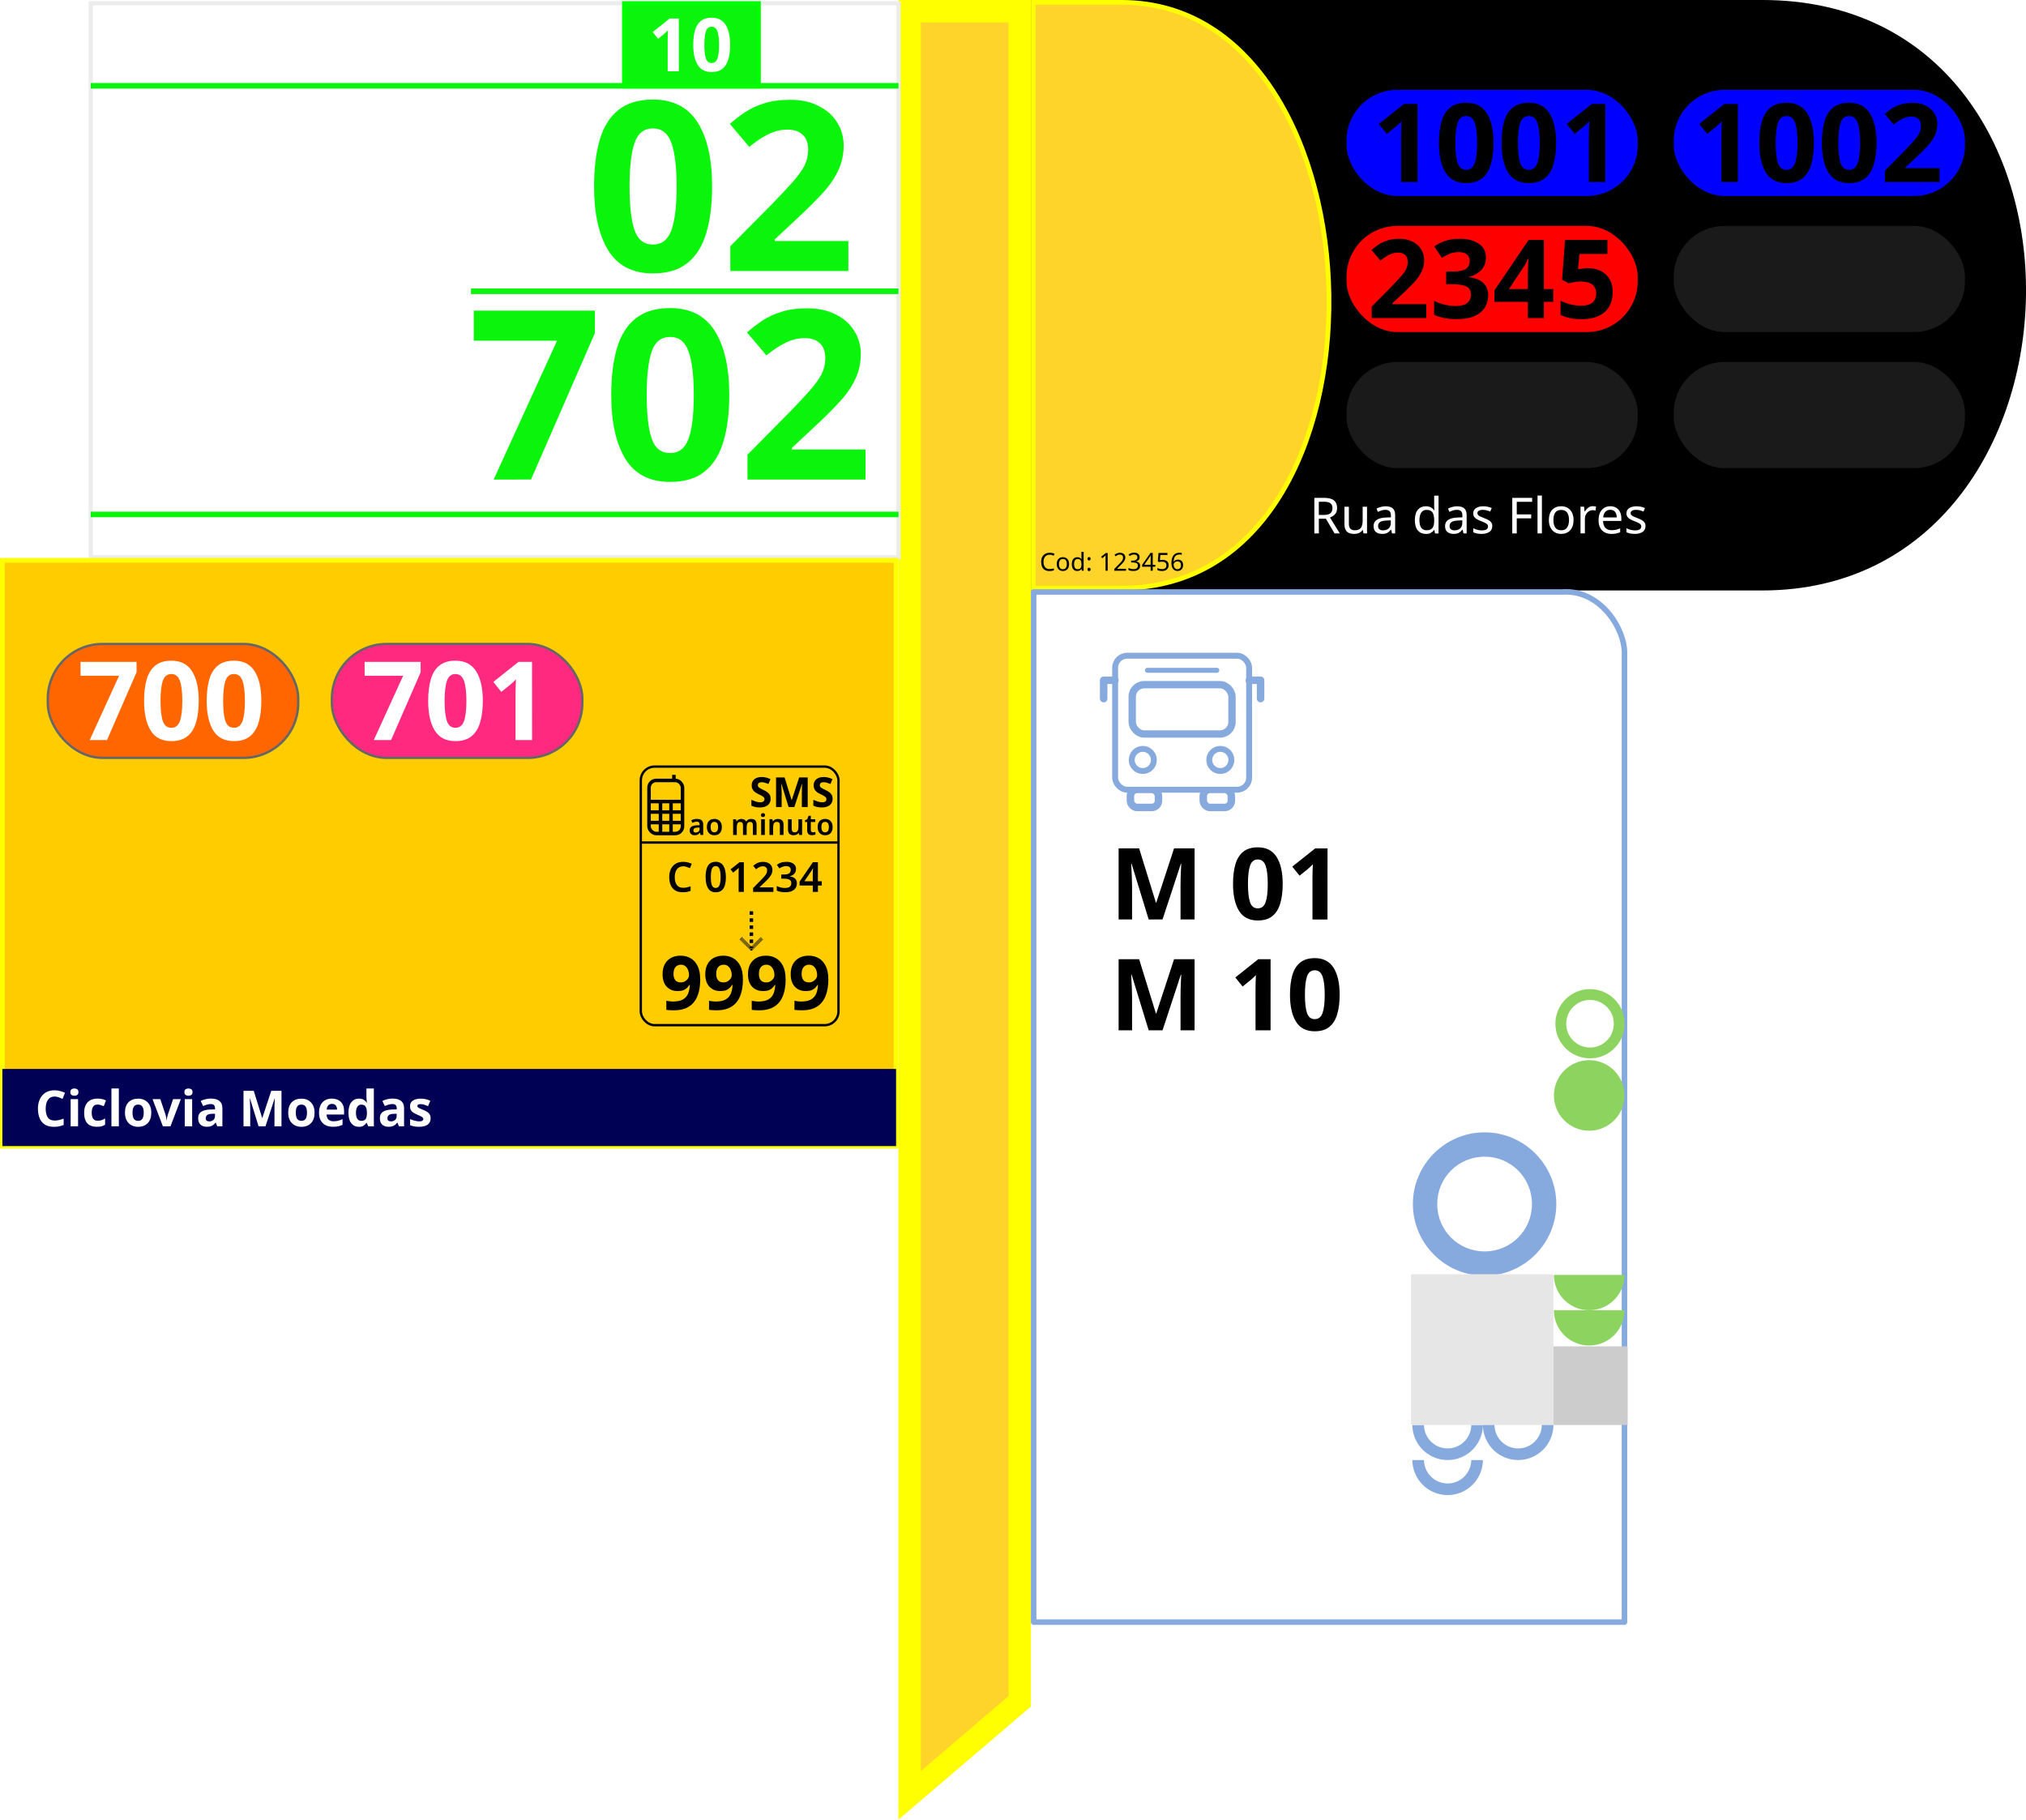 <?xml version="1.0" encoding="UTF-8" standalone="no"?>
<!-- Created with Inkscape (http://www.inkscape.org/) -->

<svg
   width="86.15mm"
   height="77.382mm"
   viewBox="0 0 86.15 77.382"
   version="1.1"
   id="svg336"
   xml:space="preserve"
   xmlns="http://www.w3.org/2000/svg"
   xmlns:svg="http://www.w3.org/2000/svg"><defs
     id="defs333"><marker
       style="overflow:visible"
       id="Arrow1"
       refX="0"
       refY="0"
       orient="auto-start-reverse"
       markerWidth="4.061"
       markerHeight="6.707"
       viewBox="0 0 4.061 6.707"
       preserveAspectRatio="xMidYMid"><path
         style="fill:none;stroke:context-stroke;stroke-width:1;stroke-linecap:butt"
         d="M 3,-3 0,0 3,3"
         id="path5057"
         transform="rotate(180,0.125,0)" /></marker></defs><g
     id="layer1"
     transform="translate(-237.297,-313.819)"><g
       id="g79160"
       transform="translate(0,171.697)"><path
         id="path79120"
         style="fill:#ffd42a;stroke:#ffff00;stroke-width:0.952;stroke-linecap:round;stroke-dasharray:none;paint-order:markers fill stroke"
         d="m 275.977,142.598 h 4.68 v 71.875 l -4.68,3.997 z" /><g
         id="g79158"><path
           id="path79122"
           style="fill:#000000;stroke:#000000;stroke-width:0.2;stroke-linecap:round;stroke-dasharray:none;paint-order:markers fill stroke"
           d="m 281.233,142.222 h 31.004 c 15.15,0 14.475,24.91 0,24.91 h -31.004 z" /><rect
           style="fill:#0000ff;stroke:#000000;stroke-width:0.33;stroke-linecap:round;stroke-linejoin:miter;stroke-dasharray:none;stroke-dashoffset:0;paint-order:markers fill stroke"
           id="rect79124"
           width="12.713"
           height="4.842"
           x="294.389"
           y="145.779"
           ry="2.326" /><g
           aria-label="1001"
           id="text79128"
           style="font-size:4.654px;line-height:1.25;font-family:'Noto Sans';-inkscape-font-specification:'Noto Sans';stroke-width:0.436"
           transform="translate(-3.6634125e-4)"><path
             d="m 297.576,149.864 h -0.703 v -1.922 q 0,-0.121 0.005,-0.316 0.009,-0.195 0.014,-0.344 -0.023,0.028 -0.102,0.102 -0.074,0.07 -0.14,0.126 l -0.382,0.307 -0.34,-0.424 1.07,-0.852 h 0.577 z"
             style="font-weight:bold;-inkscape-font-specification:'Noto Sans Bold'"
             id="path79628" /><path
             d="m 300.806,148.202 q 0,0.535 -0.116,0.917 -0.112,0.382 -0.368,0.586 -0.251,0.205 -0.68,0.205 -0.6,0 -0.88,-0.451 -0.279,-0.456 -0.279,-1.257 0,-0.54 0.112,-0.922 0.112,-0.382 0.368,-0.586 0.256,-0.205 0.68,-0.205 0.596,0 0.88,0.451 0.284,0.451 0.284,1.261 z m -1.624,0 q 0,0.568 0.098,0.856 0.098,0.284 0.363,0.284 0.261,0 0.363,-0.284 0.102,-0.284 0.102,-0.856 0,-0.568 -0.102,-0.856 -0.102,-0.289 -0.363,-0.289 -0.265,0 -0.363,0.289 -0.098,0.289 -0.098,0.856 z"
             style="font-weight:bold;-inkscape-font-specification:'Noto Sans Bold'"
             id="path79630" /><path
             d="m 303.468,148.202 q 0,0.535 -0.116,0.917 -0.112,0.382 -0.368,0.586 -0.251,0.205 -0.68,0.205 -0.6,0 -0.88,-0.451 -0.279,-0.456 -0.279,-1.257 0,-0.54 0.112,-0.922 0.112,-0.382 0.368,-0.586 0.256,-0.205 0.68,-0.205 0.596,0 0.88,0.451 0.284,0.451 0.284,1.261 z m -1.624,0 q 0,0.568 0.098,0.856 0.098,0.284 0.363,0.284 0.261,0 0.363,-0.284 0.102,-0.284 0.102,-0.856 0,-0.568 -0.102,-0.856 -0.102,-0.289 -0.363,-0.289 -0.265,0 -0.363,0.289 -0.098,0.289 -0.098,0.856 z"
             style="font-weight:bold;-inkscape-font-specification:'Noto Sans Bold'"
             id="path79632" /><path
             d="m 305.562,149.864 h -0.703 v -1.922 q 0,-0.121 0.005,-0.316 0.009,-0.195 0.014,-0.344 -0.023,0.028 -0.102,0.102 -0.074,0.07 -0.14,0.126 l -0.382,0.307 -0.34,-0.424 1.07,-0.852 h 0.577 z"
             style="font-weight:bold;-inkscape-font-specification:'Noto Sans Bold'"
             id="path79634" /></g><rect
           style="fill:#ff0000;stroke:#000000;stroke-width:0.33;stroke-linecap:round;stroke-linejoin:miter;stroke-dasharray:none;stroke-dashoffset:0;paint-order:markers fill stroke"
           id="rect79130"
           width="12.713"
           height="4.842"
           x="294.389"
           y="151.565"
           ry="2.326" /><g
           aria-label="2345"
           id="text79134"
           style="font-size:4.654px;line-height:1.25;font-family:'Noto Sans';-inkscape-font-specification:'Noto Sans';stroke-width:0.436"
           transform="translate(-0.214,-0.002)"><path
             d="m 298.162,155.65 h -2.322 v -0.489 l 0.833,-0.842 q 0.251,-0.261 0.405,-0.433 0.154,-0.177 0.223,-0.316 0.07,-0.144 0.07,-0.307 0,-0.2 -0.112,-0.298 -0.107,-0.098 -0.293,-0.098 -0.191,0 -0.372,0.088 -0.182,0.088 -0.382,0.251 l -0.382,-0.451 q 0.144,-0.126 0.303,-0.233 0.163,-0.107 0.372,-0.172 0.214,-0.07 0.512,-0.07 0.326,0 0.558,0.121 0.237,0.116 0.363,0.321 0.13,0.2 0.13,0.456 0,0.275 -0.112,0.503 -0.107,0.228 -0.316,0.451 -0.205,0.223 -0.498,0.493 l -0.428,0.4 v 0.033 h 1.447 z"
             style="font-weight:bold;-inkscape-font-specification:'Noto Sans Bold'"
             id="path79646" /><path
             d="m 300.694,153.072 q 0,0.344 -0.209,0.549 -0.205,0.205 -0.507,0.279 v 0.014 q 0.4,0.046 0.605,0.242 0.209,0.195 0.209,0.526 0,0.289 -0.144,0.521 -0.14,0.228 -0.437,0.363 -0.293,0.13 -0.759,0.13 -0.54,0 -0.959,-0.182 v -0.596 q 0.214,0.107 0.447,0.163 0.237,0.056 0.438,0.056 0.377,0 0.526,-0.13 0.154,-0.13 0.154,-0.368 0,-0.14 -0.07,-0.233 -0.07,-0.098 -0.247,-0.144 -0.172,-0.051 -0.484,-0.051 h -0.251 v -0.54 h 0.256 q 0.307,0 0.465,-0.056 0.163,-0.06 0.219,-0.158 0.06,-0.102 0.06,-0.233 0,-0.177 -0.112,-0.275 -0.107,-0.102 -0.363,-0.102 -0.237,0 -0.414,0.084 -0.172,0.079 -0.293,0.158 l -0.326,-0.484 q 0.195,-0.14 0.456,-0.233 0.265,-0.093 0.628,-0.093 0.512,0 0.81,0.209 0.303,0.205 0.303,0.582 z"
             style="font-weight:bold;-inkscape-font-specification:'Noto Sans Bold'"
             id="path79648" /><path
             d="m 303.561,154.961 h -0.4 v 0.689 h -0.684 v -0.689 h -1.42 v -0.489 l 1.457,-2.146 h 0.647 v 2.09 h 0.4 z m -1.084,-1.108 q 0,-0.107 0.005,-0.261 0.005,-0.154 0.009,-0.284 0.009,-0.135 0.014,-0.177 h -0.019 q -0.042,0.093 -0.088,0.182 -0.046,0.088 -0.112,0.182 l -0.61,0.922 h 0.801 z"
             style="font-weight:bold;-inkscape-font-specification:'Noto Sans Bold'"
             id="path79650" /><path
             d="m 305.036,153.528 q 0.303,0 0.54,0.116 0.237,0.116 0.372,0.34 0.14,0.223 0.14,0.554 0,0.54 -0.335,0.852 -0.335,0.307 -0.991,0.307 -0.261,0 -0.493,-0.046 -0.228,-0.046 -0.4,-0.135 v -0.605 q 0.172,0.088 0.414,0.154 0.242,0.06 0.456,0.06 0.312,0 0.475,-0.126 0.168,-0.13 0.168,-0.4 0,-0.503 -0.666,-0.503 -0.13,0 -0.27,0.028 -0.14,0.023 -0.233,0.046 l -0.279,-0.149 0.126,-1.694 h 1.801 v 0.596 h -1.187 l -0.06,0.652 q 0.079,-0.014 0.168,-0.028 0.093,-0.019 0.256,-0.019 z"
             style="font-weight:bold;-inkscape-font-specification:'Noto Sans Bold'"
             id="path79652" /></g><rect
           style="fill:#0000ff;stroke:#000000;stroke-width:0.33;stroke-linecap:round;stroke-linejoin:miter;stroke-dasharray:none;stroke-dashoffset:0;paint-order:markers fill stroke"
           id="rect79136"
           width="12.713"
           height="4.842"
           x="308.304"
           y="145.779"
           ry="2.326" /><g
           aria-label="1002"
           id="text79140"
           style="font-size:4.654px;line-height:1.25;font-family:'Noto Sans';-inkscape-font-specification:'Noto Sans';stroke-width:0.436"
           transform="translate(-0.293)"><path
             d="m 311.491,149.864 h -0.703 v -1.922 q 0,-0.121 0.005,-0.316 0.009,-0.195 0.014,-0.344 -0.023,0.028 -0.102,0.102 -0.074,0.07 -0.14,0.126 l -0.382,0.307 -0.34,-0.424 1.07,-0.852 h 0.577 z"
             style="font-weight:bold;-inkscape-font-specification:'Noto Sans Bold'"
             id="path79637" /><path
             d="m 314.721,148.202 q 0,0.535 -0.116,0.917 -0.112,0.382 -0.368,0.586 -0.251,0.205 -0.68,0.205 -0.6,0 -0.88,-0.451 -0.279,-0.456 -0.279,-1.257 0,-0.54 0.112,-0.922 0.112,-0.382 0.368,-0.586 0.256,-0.205 0.68,-0.205 0.596,0 0.88,0.451 0.284,0.451 0.284,1.261 z m -1.624,0 q 0,0.568 0.098,0.856 0.098,0.284 0.363,0.284 0.261,0 0.363,-0.284 0.102,-0.284 0.102,-0.856 0,-0.568 -0.102,-0.856 -0.102,-0.289 -0.363,-0.289 -0.265,0 -0.363,0.289 -0.098,0.289 -0.098,0.856 z"
             style="font-weight:bold;-inkscape-font-specification:'Noto Sans Bold'"
             id="path79639" /><path
             d="m 317.383,148.202 q 0,0.535 -0.116,0.917 -0.112,0.382 -0.368,0.586 -0.251,0.205 -0.68,0.205 -0.6,0 -0.88,-0.451 -0.279,-0.456 -0.279,-1.257 0,-0.54 0.112,-0.922 0.112,-0.382 0.368,-0.586 0.256,-0.205 0.68,-0.205 0.596,0 0.88,0.451 0.284,0.451 0.284,1.261 z m -1.624,0 q 0,0.568 0.098,0.856 0.098,0.284 0.363,0.284 0.261,0 0.363,-0.284 0.102,-0.284 0.102,-0.856 0,-0.568 -0.102,-0.856 -0.102,-0.289 -0.363,-0.289 -0.265,0 -0.363,0.289 -0.098,0.289 -0.098,0.856 z"
             style="font-weight:bold;-inkscape-font-specification:'Noto Sans Bold'"
             id="path79641" /><path
             d="m 320.064,149.864 h -2.322 v -0.489 l 0.833,-0.842 q 0.251,-0.261 0.405,-0.433 0.154,-0.177 0.223,-0.316 0.07,-0.144 0.07,-0.307 0,-0.2 -0.112,-0.298 -0.107,-0.098 -0.293,-0.098 -0.191,0 -0.372,0.088 -0.182,0.088 -0.382,0.251 l -0.382,-0.451 q 0.144,-0.126 0.303,-0.233 0.163,-0.107 0.372,-0.172 0.214,-0.07 0.512,-0.07 0.326,0 0.559,0.121 0.237,0.116 0.363,0.321 0.13,0.2 0.13,0.456 0,0.275 -0.112,0.503 -0.107,0.228 -0.316,0.451 -0.205,0.223 -0.498,0.493 l -0.428,0.4 v 0.033 h 1.447 z"
             style="font-weight:bold;-inkscape-font-specification:'Noto Sans Bold'"
             id="path79643" /></g><rect
           style="fill:#1a1a1a;stroke:#000000;stroke-width:0.33;stroke-linecap:round;stroke-linejoin:miter;stroke-dasharray:none;stroke-dashoffset:0;paint-order:markers fill stroke"
           id="rect79142"
           width="12.713"
           height="4.842"
           x="308.304"
           y="151.565"
           ry="2.326" /><path
           id="path79144"
           style="fill:#ffd42a;stroke:#ffff00;stroke-width:0.2;stroke-linecap:round;stroke-dasharray:none;paint-order:markers fill stroke"
           d="m 281.233,142.222 h 3.762 c 11.406,0 12.097,24.91 0,24.91 h -3.762 z" /><g
           aria-label="Rua das Flores"
           id="text79148"
           style="font-size:2.117px;line-height:1.25;font-family:'Noto Sans';-inkscape-font-specification:'Noto Sans';stroke-width:0.504"><path
             d="m 293.603,163.294 q 0.282,0 0.415,0.108 0.135,0.106 0.135,0.322 0,0.121 -0.044,0.201 -0.044,0.08 -0.114,0.129 -0.068,0.047 -0.144,0.074 l 0.415,0.677 h -0.222 l -0.366,-0.624 h -0.301 v 0.624 h -0.191 v -1.511 z m -0.011,0.165 h -0.216 v 0.561 h 0.226 q 0.184,0 0.269,-0.072 0.085,-0.074 0.085,-0.216 0,-0.148 -0.089,-0.21 -0.089,-0.064 -0.275,-0.064 z"
             style="fill:#ffffff"
             id="path79655" /><path
             d="m 295.426,163.671 v 1.135 h -0.152 l -0.028,-0.15 h -0.008 q -0.055,0.089 -0.152,0.131 -0.097,0.04 -0.207,0.04 -0.205,0 -0.309,-0.097 -0.104,-0.1 -0.104,-0.315 v -0.743 h 0.188 v 0.73 q 0,0.271 0.252,0.271 0.188,0 0.26,-0.106 0.074,-0.106 0.074,-0.305 v -0.591 z"
             style="fill:#ffffff"
             id="path79657" /><path
             d="m 296.215,163.652 q 0.207,0 0.307,0.091 0.1,0.091 0.1,0.29 v 0.773 h -0.135 l -0.036,-0.161 h -0.008 q -0.074,0.093 -0.157,0.138 -0.08,0.044 -0.224,0.044 -0.155,0 -0.256,-0.08 -0.102,-0.083 -0.102,-0.256 0,-0.169 0.133,-0.26 0.133,-0.093 0.411,-0.102 l 0.193,-0.006 v -0.068 q 0,-0.142 -0.061,-0.197 -0.061,-0.055 -0.174,-0.055 -0.089,0 -0.169,0.028 -0.08,0.025 -0.15,0.059 l -0.057,-0.14 q 0.074,-0.04 0.176,-0.068 0.102,-0.03 0.212,-0.03 z m 0.055,0.605 q -0.212,0.008 -0.294,0.068 -0.08,0.059 -0.08,0.167 0,0.095 0.057,0.14 0.059,0.044 0.15,0.044 0.144,0 0.239,-0.078 0.095,-0.08 0.095,-0.246 v -0.102 z"
             style="fill:#ffffff"
             id="path79659" /><path
             d="m 297.926,164.827 q -0.212,0 -0.339,-0.146 -0.127,-0.148 -0.127,-0.44 0,-0.292 0.127,-0.44 0.129,-0.15 0.341,-0.15 0.131,0 0.214,0.049 0.085,0.049 0.138,0.119 h 0.013 q -0.002,-0.028 -0.008,-0.08 -0.004,-0.055 -0.004,-0.087 v -0.453 h 0.186 v 1.609 h -0.15 l -0.028,-0.152 h -0.008 q -0.051,0.072 -0.135,0.123 -0.085,0.051 -0.218,0.051 z m 0.03,-0.155 q 0.18,0 0.252,-0.097 0.074,-0.1 0.074,-0.298 v -0.034 q 0,-0.212 -0.07,-0.324 -0.07,-0.114 -0.258,-0.114 -0.15,0 -0.226,0.121 -0.074,0.119 -0.074,0.32 0,0.203 0.074,0.315 0.076,0.112 0.229,0.112 z"
             style="fill:#ffffff"
             id="path79661" /><path
             d="m 299.255,163.652 q 0.207,0 0.307,0.091 0.1,0.091 0.1,0.29 v 0.773 h -0.135 l -0.036,-0.161 h -0.008 q -0.074,0.093 -0.157,0.138 -0.08,0.044 -0.224,0.044 -0.155,0 -0.256,-0.08 -0.102,-0.083 -0.102,-0.256 0,-0.169 0.133,-0.26 0.133,-0.093 0.411,-0.102 l 0.193,-0.006 v -0.068 q 0,-0.142 -0.061,-0.197 -0.061,-0.055 -0.174,-0.055 -0.089,0 -0.169,0.028 -0.08,0.025 -0.15,0.059 l -0.057,-0.14 q 0.074,-0.04 0.176,-0.068 0.102,-0.03 0.212,-0.03 z m 0.055,0.605 q -0.212,0.008 -0.294,0.068 -0.08,0.059 -0.08,0.167 0,0.095 0.057,0.14 0.059,0.044 0.15,0.044 0.144,0 0.239,-0.078 0.095,-0.08 0.095,-0.246 v -0.102 z"
             style="fill:#ffffff"
             id="path79663" /><path
             d="m 300.751,164.492 q 0,0.165 -0.123,0.25 -0.123,0.085 -0.33,0.085 -0.119,0 -0.205,-0.019 -0.085,-0.019 -0.15,-0.053 v -0.169 q 0.068,0.034 0.163,0.064 0.097,0.028 0.197,0.028 0.142,0 0.205,-0.044 0.064,-0.047 0.064,-0.123 0,-0.042 -0.023,-0.076 -0.023,-0.034 -0.085,-0.068 -0.059,-0.034 -0.171,-0.076 -0.11,-0.042 -0.188,-0.085 -0.078,-0.042 -0.121,-0.102 -0.042,-0.059 -0.042,-0.152 0,-0.144 0.116,-0.222 0.119,-0.078 0.309,-0.078 0.104,0 0.193,0.021 0.091,0.019 0.169,0.055 l -0.064,0.148 q -0.072,-0.03 -0.15,-0.051 -0.078,-0.021 -0.161,-0.021 -0.114,0 -0.176,0.038 -0.059,0.036 -0.059,0.1 0,0.047 0.028,0.08 0.028,0.032 0.091,0.064 0.066,0.03 0.174,0.072 0.108,0.04 0.184,0.083 0.076,0.042 0.116,0.104 0.04,0.059 0.04,0.15 z"
             style="fill:#ffffff"
             id="path79665" /><path
             d="m 301.793,164.805 h -0.191 v -1.511 h 0.845 v 0.167 h -0.654 v 0.536 h 0.614 v 0.167 h -0.614 z"
             style="fill:#ffffff"
             id="path79667" /><path
             d="m 302.862,164.805 h -0.186 v -1.609 h 0.186 z"
             style="fill:#ffffff"
             id="path79669" /><path
             d="m 304.208,164.236 q 0,0.282 -0.144,0.436 -0.142,0.155 -0.385,0.155 -0.15,0 -0.269,-0.068 -0.116,-0.07 -0.184,-0.201 -0.068,-0.133 -0.068,-0.322 0,-0.282 0.142,-0.434 0.142,-0.152 0.385,-0.152 0.155,0 0.271,0.07 0.119,0.068 0.184,0.199 0.068,0.129 0.068,0.318 z m -0.857,0 q 0,0.201 0.078,0.32 0.08,0.116 0.254,0.116 0.171,0 0.252,-0.116 0.08,-0.119 0.08,-0.32 0,-0.201 -0.08,-0.315 -0.08,-0.114 -0.254,-0.114 -0.174,0 -0.252,0.114 -0.078,0.114 -0.078,0.315 z"
             style="fill:#ffffff"
             id="path79671" /><path
             d="m 305.031,163.65 q 0.032,0 0.068,0.004 0.038,0.002 0.066,0.008 l -0.023,0.171 q -0.028,-0.006 -0.061,-0.011 -0.032,-0.004 -0.061,-0.004 -0.087,0 -0.163,0.049 -0.076,0.047 -0.123,0.133 -0.044,0.085 -0.044,0.199 v 0.605 h -0.186 v -1.135 h 0.152 l 0.021,0.207 h 0.008 q 0.055,-0.093 0.142,-0.161 0.087,-0.068 0.205,-0.068 z"
             style="fill:#ffffff"
             id="path79673" /><path
             d="m 305.772,163.65 q 0.146,0 0.25,0.064 0.106,0.064 0.161,0.18 0.057,0.114 0.057,0.269 v 0.112 h -0.777 q 0.004,0.193 0.097,0.294 0.095,0.1 0.265,0.1 0.108,0 0.191,-0.019 0.085,-0.021 0.174,-0.059 v 0.163 q -0.087,0.038 -0.171,0.055 -0.085,0.019 -0.201,0.019 -0.161,0 -0.286,-0.066 -0.123,-0.066 -0.193,-0.195 -0.068,-0.131 -0.068,-0.32 0,-0.186 0.061,-0.32 0.064,-0.133 0.176,-0.205 0.114,-0.072 0.265,-0.072 z m -0.002,0.152 q -0.133,0 -0.212,0.087 -0.076,0.085 -0.091,0.237 h 0.578 q -0.002,-0.144 -0.068,-0.233 -0.066,-0.091 -0.207,-0.091 z"
             style="fill:#ffffff"
             id="path79675" /><path
             d="m 307.267,164.492 q 0,0.165 -0.123,0.25 -0.123,0.085 -0.33,0.085 -0.119,0 -0.205,-0.019 -0.085,-0.019 -0.15,-0.053 v -0.169 q 0.068,0.034 0.163,0.064 0.097,0.028 0.197,0.028 0.142,0 0.205,-0.044 0.064,-0.047 0.064,-0.123 0,-0.042 -0.023,-0.076 -0.023,-0.034 -0.085,-0.068 -0.059,-0.034 -0.171,-0.076 -0.11,-0.042 -0.188,-0.085 -0.078,-0.042 -0.121,-0.102 -0.042,-0.059 -0.042,-0.152 0,-0.144 0.116,-0.222 0.119,-0.078 0.309,-0.078 0.104,0 0.193,0.021 0.091,0.019 0.169,0.055 l -0.064,0.148 q -0.072,-0.03 -0.15,-0.051 -0.078,-0.021 -0.161,-0.021 -0.114,0 -0.176,0.038 -0.059,0.036 -0.059,0.1 0,0.047 0.028,0.08 0.028,0.032 0.091,0.064 0.066,0.03 0.174,0.072 0.108,0.04 0.184,0.083 0.076,0.042 0.116,0.104 0.04,0.059 0.04,0.15 z"
             style="fill:#ffffff"
             id="path79677" /></g><g
           aria-label="Cod: 123456"
           id="text79152"
           style="font-size:1.058px;line-height:1.25;font-family:'Noto Sans';-inkscape-font-specification:'Noto Sans';stroke-width:0.265"><path
             d="m 281.931,165.712 q -0.122,0 -0.192,0.082 -0.07,0.082 -0.07,0.223 0,0.141 0.065,0.223 0.066,0.082 0.196,0.082 0.05,0 0.094,-0.008 0.044,-0.008 0.087,-0.021 v 0.083 q -0.042,0.016 -0.088,0.023 -0.044,0.007 -0.107,0.007 -0.115,0 -0.193,-0.048 -0.077,-0.048 -0.116,-0.135 -0.038,-0.088 -0.038,-0.206 0,-0.114 0.041,-0.201 0.042,-0.088 0.124,-0.137 0.082,-0.05 0.198,-0.05 0.12,0 0.208,0.044 l -0.038,0.08 q -0.035,-0.016 -0.078,-0.029 -0.042,-0.013 -0.093,-0.013 z"
             id="path79607" /><path
             d="m 282.757,166.11 q 0,0.141 -0.072,0.218 -0.071,0.077 -0.193,0.077 -0.075,0 -0.134,-0.034 -0.058,-0.035 -0.092,-0.101 -0.034,-0.067 -0.034,-0.161 0,-0.141 0.071,-0.217 0.071,-0.076 0.193,-0.076 0.077,0 0.135,0.035 0.059,0.034 0.092,0.1 0.034,0.065 0.034,0.159 z m -0.429,0 q 0,0.101 0.039,0.16 0.04,0.058 0.127,0.058 0.086,0 0.126,-0.058 0.04,-0.059 0.04,-0.16 0,-0.101 -0.04,-0.158 -0.04,-0.057 -0.127,-0.057 -0.087,0 -0.126,0.057 -0.039,0.057 -0.039,0.158 z"
             id="path79609" /><path
             d="m 283.105,166.405 q -0.106,0 -0.169,-0.073 -0.064,-0.074 -0.064,-0.22 0,-0.146 0.064,-0.22 0.065,-0.075 0.17,-0.075 0.066,0 0.107,0.024 0.042,0.024 0.069,0.059 h 0.006 q -10e-4,-0.014 -0.004,-0.04 -0.002,-0.028 -0.002,-0.043 V 165.59 h 0.093 v 0.804 h -0.075 l -0.014,-0.076 h -0.004 q -0.025,0.036 -0.068,0.061 -0.042,0.025 -0.109,0.025 z m 0.015,-0.077 q 0.09,0 0.126,-0.049 0.037,-0.05 0.037,-0.149 v -0.017 q 0,-0.106 -0.035,-0.162 -0.035,-0.057 -0.129,-0.057 -0.075,0 -0.113,0.06 -0.037,0.059 -0.037,0.16 0,0.102 0.037,0.158 0.038,0.056 0.114,0.056 z"
             id="path79611" /><path
             d="m 283.541,165.884 q 0,-0.04 0.019,-0.056 0.019,-0.016 0.045,-0.016 0.028,0 0.047,0.016 0.02,0.016 0.02,0.056 0,0.038 -0.02,0.055 -0.019,0.017 -0.047,0.017 -0.026,0 -0.045,-0.017 -0.019,-0.017 -0.019,-0.055 z m 0,0.453 q 0,-0.039 0.019,-0.055 0.019,-0.016 0.045,-0.016 0.028,0 0.047,0.016 0.02,0.016 0.02,0.055 0,0.038 -0.02,0.055 -0.019,0.017 -0.047,0.017 -0.026,0 -0.045,-0.017 -0.019,-0.017 -0.019,-0.055 z"
             id="path79613" /><path
             d="m 284.399,166.394 h -0.091 v -0.528 q 0,-0.045 10e-4,-0.073 0.001,-0.028 0.003,-0.057 -0.017,0.017 -0.031,0.029 -0.014,0.012 -0.035,0.03 l -0.08,0.066 -0.049,-0.062 0.204,-0.159 h 0.077 z"
             id="path79615" /><path
             d="m 285.179,166.394 h -0.5 v -0.077 l 0.198,-0.2 q 0.057,-0.057 0.096,-0.102 0.039,-0.044 0.059,-0.087 0.02,-0.043 0.02,-0.094 0,-0.062 -0.037,-0.094 -0.037,-0.033 -0.096,-0.033 -0.055,0 -0.097,0.019 -0.041,0.019 -0.085,0.053 l -0.05,-0.062 q 0.044,-0.037 0.102,-0.062 0.058,-0.026 0.13,-0.026 0.106,0 0.167,0.054 0.061,0.053 0.061,0.147 0,0.059 -0.024,0.111 -0.024,0.052 -0.068,0.103 -0.043,0.05 -0.102,0.107 l -0.158,0.156 v 0.004 h 0.382 z"
             id="path79617" /><path
             d="m 285.756,165.815 q 0,0.076 -0.042,0.122 -0.042,0.044 -0.114,0.059 v 0.004 q 0.091,0.011 0.135,0.057 0.044,0.047 0.044,0.122 0,0.066 -0.031,0.117 -0.031,0.051 -0.095,0.079 -0.064,0.029 -0.164,0.029 -0.059,0 -0.11,-0.01 -0.051,-0.008 -0.097,-0.032 v -0.087 q 0.048,0.023 0.103,0.037 0.055,0.013 0.106,0.013 0.102,0 0.146,-0.039 0.045,-0.04 0.045,-0.11 0,-0.071 -0.056,-0.102 -0.055,-0.032 -0.156,-0.032 h -0.073 v -0.079 h 0.074 q 0.093,0 0.141,-0.039 0.049,-0.039 0.049,-0.104 0,-0.055 -0.037,-0.085 -0.037,-0.031 -0.101,-0.031 -0.061,0 -0.105,0.018 -0.043,0.018 -0.086,0.045 l -0.047,-0.064 q 0.04,-0.032 0.1,-0.055 0.06,-0.023 0.137,-0.023 0.119,0 0.176,0.053 0.058,0.053 0.058,0.134 z"
             id="path79619" /><path
             d="m 286.424,166.223 h -0.11 v 0.171 h -0.09 v -0.171 h -0.362 v -0.079 l 0.356,-0.509 h 0.096 v 0.505 h 0.11 z m -0.2,-0.322 q 0,-0.055 0.002,-0.093 0.002,-0.039 0.003,-0.074 h -0.004 q -0.008,0.02 -0.021,0.043 -0.013,0.023 -0.024,0.039 l -0.226,0.323 h 0.271 z"
             id="path79621" /><path
             d="m 286.736,165.931 q 0.116,0 0.185,0.058 0.069,0.058 0.069,0.164 0,0.117 -0.075,0.185 -0.074,0.067 -0.207,0.067 -0.058,0 -0.11,-0.011 -0.051,-0.011 -0.086,-0.031 v -0.088 q 0.038,0.023 0.092,0.037 0.055,0.013 0.105,0.013 0.084,0 0.134,-0.039 0.052,-0.04 0.052,-0.124 0,-0.074 -0.045,-0.113 -0.045,-0.04 -0.144,-0.04 -0.03,0 -0.068,0.005 -0.038,0.005 -0.061,0.011 l -0.047,-0.03 0.029,-0.357 h 0.379 v 0.085 h -0.3 l -0.018,0.219 q 0.018,-0.003 0.049,-0.007 0.031,-0.004 0.068,-0.004 z"
             id="path79623" /><path
             d="m 287.108,166.072 q 0,-0.082 0.014,-0.16 0.015,-0.079 0.052,-0.143 0.038,-0.065 0.106,-0.103 0.068,-0.038 0.175,-0.038 0.022,0 0.049,0.002 0.028,0.002 0.044,0.007 v 0.079 q -0.019,-0.006 -0.043,-0.01 -0.023,-0.003 -0.048,-0.003 -0.073,0 -0.122,0.024 -0.049,0.024 -0.077,0.067 -0.028,0.042 -0.04,0.097 -0.013,0.055 -0.016,0.117 h 0.006 q 0.024,-0.037 0.068,-0.062 0.043,-0.026 0.111,-0.026 0.098,0 0.159,0.06 0.06,0.059 0.06,0.169 0,0.119 -0.066,0.186 -0.065,0.068 -0.175,0.068 -0.072,0 -0.13,-0.036 -0.058,-0.036 -0.093,-0.11 -0.034,-0.074 -0.034,-0.187 z m 0.256,0.255 q 0.067,0 0.108,-0.042 0.041,-0.043 0.041,-0.133 0,-0.072 -0.037,-0.114 -0.036,-0.042 -0.109,-0.042 -0.05,0 -0.087,0.021 -0.037,0.02 -0.058,0.052 -0.02,0.032 -0.02,0.066 0,0.045 0.018,0.091 0.018,0.044 0.054,0.074 0.036,0.029 0.09,0.029 z"
             id="path79625" /></g><rect
           style="fill:#1a1a1a;stroke:#000000;stroke-width:0.33;stroke-linecap:round;stroke-linejoin:miter;stroke-dasharray:none;stroke-dashoffset:0;paint-order:markers fill stroke"
           id="rect79154"
           width="12.713"
           height="4.842"
           x="294.389"
           y="157.352"
           ry="2.326" /><rect
           style="fill:#1a1a1a;stroke:#000000;stroke-width:0.33;stroke-linecap:round;stroke-linejoin:miter;stroke-dasharray:none;stroke-dashoffset:0;paint-order:markers fill stroke"
           id="rect79156"
           width="12.713"
           height="4.842"
           x="308.304"
           y="157.352"
           ry="2.326" /></g></g><g
       id="g79184"
       transform="matrix(0.891,0,0,0.891,44.19,186.295)"><path
         id="path79162"
         style="fill:#ffffff;stroke:#ececec;stroke-width:0.2;stroke-linecap:round;paint-order:markers fill stroke"
         d="m 221.06,143.281 h 38.551 v 26.442 h -38.551 z" /><path
         style="fill:none;stroke:#0bf40b;stroke-width:0.265;stroke-linecap:butt;stroke-linejoin:miter;stroke-dasharray:none;stroke-opacity:1"
         d="m 221.06,147.219 h 38.551"
         id="path79164" /><rect
         style="fill:#0bf40b;fill-opacity:1;stroke:#00ff00;stroke-width:0.2;stroke-linecap:round;stroke-linejoin:miter;stroke-dasharray:none;stroke-dashoffset:0;paint-order:markers fill stroke"
         id="rect79166"
         width="6.424"
         height="3.97"
         x="246.516"
         y="143.281" /><path
         style="fill:none;stroke:#0bf40b;stroke-width:0.265;stroke-linecap:butt;stroke-linejoin:miter;stroke-dasharray:none;stroke-opacity:1"
         d="m 239.208,157.027 h 20.402"
         id="path79168" /><path
         style="fill:none;stroke:#0bf40b;stroke-width:0.265;stroke-linecap:butt;stroke-linejoin:miter;stroke-dasharray:none;stroke-opacity:1"
         d="m 221.06,167.678 h 38.551"
         id="path79170" /><g
         aria-label="10"
         id="text79174"
         style="font-weight:bold;font-size:3.528px;line-height:1.25;font-family:'Noto Sans';-inkscape-font-specification:'Noto Sans Bold';fill:#ffffff;stroke-width:0.265"><path
           d="m 249.128,146.527 h -0.533 v -1.457 q 0,-0.092 0.004,-0.24 0.007,-0.148 0.011,-0.261 -0.018,0.021 -0.078,0.078 -0.057,0.053 -0.106,0.095 l -0.289,0.233 -0.258,-0.321 0.811,-0.646 h 0.437 z"
           id="path79456" /><path
           d="m 251.576,145.268 q 0,0.406 -0.088,0.695 -0.085,0.289 -0.279,0.445 -0.191,0.155 -0.515,0.155 -0.455,0 -0.667,-0.342 -0.212,-0.346 -0.212,-0.953 0,-0.409 0.085,-0.699 0.085,-0.289 0.279,-0.445 0.194,-0.155 0.515,-0.155 0.452,0 0.667,0.342 0.215,0.342 0.215,0.956 z m -1.231,0 q 0,0.43 0.074,0.649 0.074,0.215 0.275,0.215 0.198,0 0.275,-0.215 0.078,-0.215 0.078,-0.649 0,-0.43 -0.078,-0.649 -0.078,-0.219 -0.275,-0.219 -0.201,0 -0.275,0.219 -0.074,0.219 -0.074,0.649 z"
           id="path79458" /></g><g
         aria-label="02"
         id="text79178"
         style="font-weight:bold;font-size:11.289px;line-height:1.25;font-family:'Noto Sans';-inkscape-font-specification:'Noto Sans Bold';fill:#0bf40b;stroke-width:0.265"><path
           d="m 250.715,152.03 q 0,1.298 -0.282,2.224 -0.271,0.926 -0.892,1.422 -0.61,0.497 -1.648,0.497 -1.456,0 -2.134,-1.095 -0.677,-1.106 -0.677,-3.048 0,-1.31 0.271,-2.235 0.271,-0.926 0.892,-1.422 0.621,-0.497 1.648,-0.497 1.445,0 2.134,1.095 0.689,1.095 0.689,3.059 z m -3.94,0 q 0,1.377 0.237,2.077 0.237,0.689 0.881,0.689 0.632,0 0.881,-0.689 0.248,-0.689 0.248,-2.077 0,-1.377 -0.248,-2.077 -0.248,-0.7 -0.881,-0.7 -0.643,0 -0.881,0.7 -0.237,0.7 -0.237,2.077 z"
           id="path79461" /><path
           d="m 257.218,156.06 h -5.633 v -1.185 l 2.021,-2.043 q 0.61,-0.632 0.982,-1.05 0.373,-0.429 0.542,-0.768 0.169,-0.35 0.169,-0.745 0,-0.485 -0.271,-0.722 -0.26,-0.237 -0.711,-0.237 -0.463,0 -0.903,0.214 -0.44,0.214 -0.926,0.61 l -0.926,-1.095 q 0.35,-0.305 0.734,-0.564 0.395,-0.26 0.903,-0.418 0.519,-0.169 1.242,-0.169 0.79,0 1.355,0.294 0.576,0.282 0.881,0.779 0.316,0.485 0.316,1.106 0,0.666 -0.271,1.219 -0.26,0.553 -0.768,1.095 -0.497,0.542 -1.208,1.197 l -1.039,0.971 v 0.079 h 3.511 z"
           id="path79463" /></g><g
         aria-label="702"
         id="text79182"
         style="font-weight:bold;font-size:11.289px;line-height:1.25;font-family:'Noto Sans';-inkscape-font-specification:'Noto Sans Bold';fill:#0bf40b;stroke-width:0.265"><path
           d="m 240.29,166.012 3.025,-6.627 h -3.974 v -1.434 h 5.78 v 1.072 l -3.048,6.988 z"
           id="path79466" /><path
           d="m 251.534,161.982 q 0,1.298 -0.282,2.224 -0.271,0.926 -0.892,1.422 -0.61,0.497 -1.648,0.497 -1.456,0 -2.134,-1.095 -0.677,-1.106 -0.677,-3.048 0,-1.31 0.271,-2.235 0.271,-0.926 0.892,-1.422 0.621,-0.497 1.648,-0.497 1.445,0 2.134,1.095 0.689,1.095 0.689,3.059 z m -3.94,0 q 0,1.377 0.237,2.077 0.237,0.689 0.881,0.689 0.632,0 0.881,-0.689 0.248,-0.689 0.248,-2.077 0,-1.377 -0.248,-2.077 -0.248,-0.7 -0.881,-0.7 -0.643,0 -0.881,0.7 -0.237,0.7 -0.237,2.077 z"
           id="path79468" /><path
           d="m 258.036,166.012 h -5.633 v -1.185 l 2.021,-2.043 q 0.61,-0.632 0.982,-1.05 0.373,-0.429 0.542,-0.768 0.169,-0.35 0.169,-0.745 0,-0.485 -0.271,-0.722 -0.26,-0.237 -0.711,-0.237 -0.463,0 -0.903,0.214 -0.44,0.214 -0.926,0.61 l -0.926,-1.095 q 0.35,-0.305 0.734,-0.564 0.395,-0.26 0.903,-0.418 0.519,-0.169 1.242,-0.169 0.79,0 1.355,0.294 0.576,0.282 0.881,0.779 0.316,0.485 0.316,1.106 0,0.666 -0.271,1.219 -0.26,0.553 -0.768,1.095 -0.497,0.542 -1.208,1.197 l -1.039,0.971 v 0.079 h 3.511 z"
           id="path79470" /></g></g><path
       id="path79186"
       style="fill:#ffcc00;stroke:#ffff00;stroke-width:0.2;stroke-linecap:round;stroke-dasharray:none;paint-order:markers fill stroke"
       d="m 237.397,337.648 h 38.003 v 24.91 h -38.003 z" /><g
       id="g79194"
       transform="translate(7.035,159.224)"><rect
         style="fill:#ff6600;stroke:#666666;stroke-width:0.1;stroke-linecap:round;stroke-linejoin:miter;stroke-dasharray:none;stroke-dashoffset:0;paint-order:markers fill stroke"
         id="rect79188"
         width="10.648"
         height="4.842"
         x="232.295"
         y="181.981"
         ry="2.326" /><g
         aria-label="700"
         id="text79192"
         style="font-size:4.654px;line-height:1.25;font-family:'Noto Sans';-inkscape-font-specification:'Noto Sans';fill:#ffffff;stroke-width:0.436"><path
           d="m 234.077,186.065 1.247,-2.732 h -1.638 v -0.591 h 2.383 v 0.442 l -1.257,2.881 z"
           style="font-weight:bold;-inkscape-font-specification:'Noto Sans Bold'"
           id="path79540" /><path
           d="m 238.712,184.404 q 0,0.535 -0.116,0.917 -0.112,0.382 -0.368,0.586 -0.251,0.205 -0.68,0.205 -0.6,0 -0.88,-0.451 -0.279,-0.456 -0.279,-1.257 0,-0.54 0.112,-0.922 0.112,-0.382 0.368,-0.586 0.256,-0.205 0.68,-0.205 0.596,0 0.88,0.451 0.284,0.451 0.284,1.261 z m -1.624,0 q 0,0.568 0.098,0.856 0.098,0.284 0.363,0.284 0.261,0 0.363,-0.284 0.102,-0.284 0.102,-0.856 0,-0.568 -0.102,-0.856 -0.102,-0.289 -0.363,-0.289 -0.265,0 -0.363,0.289 -0.098,0.289 -0.098,0.856 z"
           style="font-weight:bold;-inkscape-font-specification:'Noto Sans Bold'"
           id="path79542" /><path
           d="m 241.374,184.404 q 0,0.535 -0.116,0.917 -0.112,0.382 -0.368,0.586 -0.251,0.205 -0.68,0.205 -0.6,0 -0.88,-0.451 -0.279,-0.456 -0.279,-1.257 0,-0.54 0.112,-0.922 0.112,-0.382 0.368,-0.586 0.256,-0.205 0.68,-0.205 0.596,0 0.88,0.451 0.284,0.451 0.284,1.261 z m -1.624,0 q 0,0.568 0.098,0.856 0.098,0.284 0.363,0.284 0.261,0 0.363,-0.284 0.102,-0.284 0.102,-0.856 0,-0.568 -0.102,-0.856 -0.102,-0.289 -0.363,-0.289 -0.265,0 -0.363,0.289 -0.098,0.289 -0.098,0.856 z"
           style="font-weight:bold;-inkscape-font-specification:'Noto Sans Bold'"
           id="path79544" /></g></g><rect
       style="fill:#000055;stroke:none;stroke-width:0.092;stroke-linecap:round;stroke-linejoin:miter;stroke-dasharray:none;stroke-dashoffset:0;paint-order:markers fill stroke"
       id="rect79196"
       width="38.003"
       height="3.28"
       x="237.397"
       y="359.277"
       ry="0"
       rx="0" /><g
       aria-label="Ciclovia Moedas"
       id="text79200"
       style="font-size:2.117px;line-height:1.25;font-family:'Noto Sans';-inkscape-font-specification:'Noto Sans';stroke-width:0.504"><path
         d="m 239.619,360.45 q -0.184,0 -0.282,0.138 -0.097,0.138 -0.097,0.377 0,0.241 0.089,0.375 0.091,0.131 0.29,0.131 0.093,0 0.184,-0.021 0.093,-0.021 0.201,-0.059 v 0.269 q -0.1,0.04 -0.197,0.059 -0.097,0.019 -0.218,0.019 -0.233,0 -0.385,-0.095 -0.15,-0.097 -0.222,-0.271 -0.072,-0.176 -0.072,-0.409 0,-0.229 0.083,-0.404 0.083,-0.176 0.239,-0.275 0.159,-0.1 0.387,-0.1 0.112,0 0.224,0.03 0.114,0.028 0.218,0.076 l -0.104,0.26 q -0.085,-0.04 -0.171,-0.07 -0.085,-0.03 -0.167,-0.03 z"
         style="font-weight:bold;-inkscape-font-specification:'Noto Sans Bold';fill:#ffffff"
         id="path79504" /><path
         d="m 240.46,360.107 q 0.07,0 0.121,0.034 0.051,0.032 0.051,0.121 0,0.087 -0.051,0.121 -0.051,0.034 -0.121,0.034 -0.072,0 -0.123,-0.034 -0.049,-0.034 -0.049,-0.121 0,-0.089 0.049,-0.121 0.051,-0.034 0.123,-0.034 z m 0.157,0.453 v 1.156 H 240.301 v -1.156 z"
         style="font-weight:bold;-inkscape-font-specification:'Noto Sans Bold';fill:#ffffff"
         id="path79506" /><path
         d="m 241.416,361.737 q -0.258,0 -0.4,-0.142 -0.14,-0.144 -0.14,-0.451 0,-0.212 0.072,-0.345 0.072,-0.133 0.199,-0.197 0.129,-0.064 0.296,-0.064 0.119,0 0.205,0.023 0.089,0.023 0.155,0.055 l -0.093,0.243 q -0.074,-0.03 -0.14,-0.049 -0.064,-0.019 -0.127,-0.019 -0.246,0 -0.246,0.349 0,0.174 0.064,0.256 0.066,0.083 0.182,0.083 0.1,0 0.176,-0.025 0.076,-0.028 0.148,-0.074 v 0.269 q -0.072,0.047 -0.152,0.066 -0.078,0.021 -0.199,0.021 z"
         style="font-weight:bold;-inkscape-font-specification:'Noto Sans Bold';fill:#ffffff"
         id="path79508" /><path
         d="m 242.35,361.716 h -0.315 v -1.609 h 0.315 z"
         style="font-weight:bold;-inkscape-font-specification:'Noto Sans Bold';fill:#ffffff"
         id="path79510" /><path
         d="m 243.73,361.136 q 0,0.288 -0.152,0.445 -0.15,0.157 -0.411,0.157 -0.161,0 -0.288,-0.07 -0.125,-0.07 -0.197,-0.203 -0.072,-0.135 -0.072,-0.328 0,-0.288 0.15,-0.442 0.15,-0.155 0.413,-0.155 0.163,0 0.288,0.07 0.125,0.07 0.197,0.203 0.072,0.131 0.072,0.324 z m -0.798,0 q 0,0.171 0.055,0.26 0.057,0.087 0.184,0.087 0.125,0 0.18,-0.087 0.057,-0.089 0.057,-0.26 0,-0.171 -0.057,-0.256 -0.055,-0.087 -0.182,-0.087 -0.125,0 -0.182,0.087 -0.055,0.085 -0.055,0.256 z"
         style="font-weight:bold;-inkscape-font-specification:'Noto Sans Bold';fill:#ffffff"
         id="path79512" /><path
         d="m 244.223,361.716 -0.44,-1.156 h 0.33 l 0.222,0.658 q 0.019,0.059 0.03,0.123 0.013,0.064 0.015,0.114 h 0.008 q 0.006,-0.114 0.047,-0.237 l 0.222,-0.658 h 0.33 l -0.44,1.156 z"
         style="font-weight:bold;-inkscape-font-specification:'Noto Sans Bold';fill:#ffffff"
         id="path79514" /><path
         d="m 245.311,360.107 q 0.07,0 0.121,0.034 0.051,0.032 0.051,0.121 0,0.087 -0.051,0.121 -0.051,0.034 -0.121,0.034 -0.072,0 -0.123,-0.034 -0.049,-0.034 -0.049,-0.121 0,-0.089 0.049,-0.121 0.051,-0.034 0.123,-0.034 z m 0.157,0.453 v 1.156 h -0.315 v -1.156 z"
         style="font-weight:bold;-inkscape-font-specification:'Noto Sans Bold';fill:#ffffff"
         id="path79516" /><path
         d="m 246.272,360.537 q 0.233,0 0.356,0.102 0.125,0.1 0.125,0.307 v 0.77 h -0.22 l -0.061,-0.157 h -0.008 q -0.074,0.093 -0.157,0.135 -0.083,0.042 -0.226,0.042 -0.155,0 -0.256,-0.089 -0.102,-0.091 -0.102,-0.277 0,-0.184 0.129,-0.271 0.129,-0.089 0.387,-0.097 l 0.201,-0.006 v -0.051 q 0,-0.091 -0.049,-0.133 -0.047,-0.042 -0.131,-0.042 -0.085,0 -0.165,0.025 -0.08,0.023 -0.161,0.059 l -0.104,-0.214 q 0.093,-0.049 0.205,-0.076 0.114,-0.028 0.237,-0.028 z m 0.044,0.648 q -0.152,0.004 -0.212,0.055 -0.059,0.051 -0.059,0.133 0,0.072 0.042,0.104 0.042,0.03 0.11,0.03 0.102,0 0.171,-0.059 0.07,-0.061 0.07,-0.171 v -0.095 z"
         style="font-weight:bold;-inkscape-font-specification:'Noto Sans Bold';fill:#ffffff"
         id="path79518" /><path
         d="m 248.291,361.716 -0.364,-1.185 h -0.008 q 0.002,0.042 0.006,0.127 0.004,0.085 0.008,0.182 0.004,0.095 0.004,0.174 v 0.703 h -0.286 v -1.511 h 0.436 l 0.358,1.156 h 0.006 l 0.379,-1.156 h 0.436 v 1.511 h -0.298 v -0.715 q 0,-0.072 0.002,-0.165 0.004,-0.093 0.006,-0.176 0.004,-0.085 0.006,-0.127 h -0.008 l -0.389,1.183 z"
         style="font-weight:bold;-inkscape-font-specification:'Noto Sans Bold';fill:#ffffff"
         id="path79520" /><path
         d="m 250.673,361.136 q 0,0.288 -0.152,0.445 -0.15,0.157 -0.411,0.157 -0.161,0 -0.288,-0.07 -0.125,-0.07 -0.197,-0.203 -0.072,-0.135 -0.072,-0.328 0,-0.288 0.15,-0.442 0.15,-0.155 0.413,-0.155 0.163,0 0.288,0.07 0.125,0.07 0.197,0.203 0.072,0.131 0.072,0.324 z m -0.798,0 q 0,0.171 0.055,0.26 0.057,0.087 0.184,0.087 0.125,0 0.18,-0.087 0.057,-0.089 0.057,-0.26 0,-0.171 -0.057,-0.256 -0.055,-0.087 -0.182,-0.087 -0.125,0 -0.182,0.087 -0.055,0.085 -0.055,0.256 z"
         style="font-weight:bold;-inkscape-font-specification:'Noto Sans Bold';fill:#ffffff"
         id="path79522" /><path
         d="m 251.409,360.539 q 0.239,0 0.379,0.138 0.14,0.135 0.14,0.387 v 0.152 h -0.745 q 0.004,0.133 0.078,0.21 0.076,0.076 0.21,0.076 0.112,0 0.203,-0.021 0.091,-0.023 0.188,-0.07 v 0.243 q -0.085,0.042 -0.18,0.061 -0.093,0.021 -0.226,0.021 -0.174,0 -0.307,-0.064 -0.133,-0.066 -0.21,-0.197 -0.076,-0.131 -0.076,-0.33 0,-0.203 0.068,-0.337 0.07,-0.135 0.193,-0.203 0.123,-0.068 0.286,-0.068 z m 0.002,0.224 q -0.091,0 -0.152,0.059 -0.059,0.059 -0.07,0.184 h 0.442 q -0.002,-0.106 -0.055,-0.174 -0.053,-0.07 -0.165,-0.07 z"
         style="font-weight:bold;-inkscape-font-specification:'Noto Sans Bold';fill:#ffffff"
         id="path79524" /><path
         d="m 252.55,361.737 q -0.193,0 -0.315,-0.15 -0.121,-0.152 -0.121,-0.447 0,-0.296 0.123,-0.449 0.123,-0.152 0.322,-0.152 0.125,0 0.205,0.049 0.08,0.049 0.127,0.121 h 0.011 q -0.006,-0.034 -0.015,-0.097 -0.008,-0.066 -0.008,-0.133 v -0.37 h 0.315 v 1.609 h -0.241 l -0.061,-0.15 h -0.013 q -0.047,0.072 -0.125,0.123 -0.078,0.049 -0.203,0.049 z m 0.11,-0.252 q 0.131,0 0.184,-0.076 0.053,-0.078 0.055,-0.233 v -0.034 q 0,-0.169 -0.053,-0.258 -0.051,-0.089 -0.191,-0.089 -0.104,0 -0.163,0.091 -0.059,0.089 -0.059,0.258 0,0.169 0.059,0.256 0.059,0.085 0.167,0.085 z"
         style="font-weight:bold;-inkscape-font-specification:'Noto Sans Bold';fill:#ffffff"
         id="path79526" /><path
         d="m 253.998,360.537 q 0.233,0 0.356,0.102 0.125,0.1 0.125,0.307 v 0.77 h -0.22 l -0.061,-0.157 h -0.008 q -0.074,0.093 -0.157,0.135 -0.083,0.042 -0.226,0.042 -0.155,0 -0.256,-0.089 -0.102,-0.091 -0.102,-0.277 0,-0.184 0.129,-0.271 0.129,-0.089 0.387,-0.097 l 0.201,-0.006 v -0.051 q 0,-0.091 -0.049,-0.133 -0.047,-0.042 -0.131,-0.042 -0.085,0 -0.165,0.025 -0.08,0.023 -0.161,0.059 l -0.104,-0.214 q 0.093,-0.049 0.205,-0.076 0.114,-0.028 0.237,-0.028 z m 0.044,0.648 q -0.152,0.004 -0.212,0.055 -0.059,0.051 -0.059,0.133 0,0.072 0.042,0.104 0.042,0.03 0.11,0.03 0.102,0 0.171,-0.059 0.07,-0.061 0.07,-0.171 v -0.095 z"
         style="font-weight:bold;-inkscape-font-specification:'Noto Sans Bold';fill:#ffffff"
         id="path79528" /><path
         d="m 255.609,361.373 q 0,0.176 -0.125,0.271 -0.123,0.093 -0.368,0.093 -0.121,0 -0.207,-0.017 -0.087,-0.015 -0.174,-0.051 v -0.26 q 0.093,0.042 0.201,0.07 0.108,0.028 0.191,0.028 0.093,0 0.131,-0.028 0.04,-0.028 0.04,-0.072 0,-0.03 -0.017,-0.053 -0.015,-0.023 -0.068,-0.053 -0.053,-0.03 -0.165,-0.076 -0.108,-0.047 -0.178,-0.091 -0.07,-0.047 -0.104,-0.11 -0.034,-0.066 -0.034,-0.163 0,-0.161 0.125,-0.241 0.125,-0.08 0.332,-0.08 0.108,0 0.205,0.021 0.097,0.021 0.201,0.07 l -0.095,0.226 q -0.085,-0.036 -0.161,-0.059 -0.076,-0.025 -0.155,-0.025 -0.14,0 -0.14,0.076 0,0.028 0.017,0.051 0.019,0.021 0.07,0.047 0.053,0.025 0.155,0.068 0.1,0.04 0.171,0.085 0.072,0.042 0.11,0.108 0.04,0.064 0.04,0.167 z"
         style="font-weight:bold;-inkscape-font-specification:'Noto Sans Bold';fill:#ffffff"
         id="path79530" /></g><rect
       style="fill:#ff2a7f;stroke:#666666;stroke-width:0.1;stroke-linecap:round;stroke-linejoin:miter;stroke-dasharray:none;stroke-dashoffset:0;paint-order:markers fill stroke"
       id="rect79202"
       width="10.648"
       height="4.842"
       x="251.41"
       y="341.205"
       ry="2.326" /><g
       aria-label="701"
       id="text79206"
       style="font-size:4.654px;line-height:1.25;font-family:'Noto Sans';-inkscape-font-specification:'Noto Sans';fill:#ffffff;stroke-width:0.436"><path
         d="m 253.192,345.289 1.247,-2.732 h -1.638 v -0.591 h 2.383 v 0.442 l -1.257,2.881 z"
         style="font-weight:bold;-inkscape-font-specification:'Noto Sans Bold'"
         id="path79533" /><path
         d="m 257.827,343.628 q 0,0.535 -0.116,0.917 -0.112,0.382 -0.368,0.586 -0.251,0.205 -0.68,0.205 -0.6,0 -0.88,-0.451 -0.279,-0.456 -0.279,-1.257 0,-0.54 0.112,-0.922 0.112,-0.382 0.368,-0.586 0.256,-0.205 0.68,-0.205 0.596,0 0.88,0.451 0.284,0.451 0.284,1.261 z m -1.624,0 q 0,0.568 0.098,0.856 0.098,0.284 0.363,0.284 0.261,0 0.363,-0.284 0.102,-0.284 0.102,-0.856 0,-0.568 -0.102,-0.856 -0.102,-0.289 -0.363,-0.289 -0.265,0 -0.363,0.289 -0.098,0.289 -0.098,0.856 z"
         style="font-weight:bold;-inkscape-font-specification:'Noto Sans Bold'"
         id="path79535" /><path
         d="m 259.922,345.289 h -0.703 v -1.922 q 0,-0.121 0.005,-0.316 0.009,-0.195 0.014,-0.344 -0.023,0.028 -0.102,0.102 -0.074,0.07 -0.14,0.126 l -0.382,0.307 -0.34,-0.424 1.07,-0.852 h 0.577 z"
         style="font-weight:bold;-inkscape-font-specification:'Noto Sans Bold'"
         id="path79537" /></g><g
       id="g79246"
       transform="translate(8.622,159.224)"><rect
         style="fill:none;stroke:#000000;stroke-width:0.1;stroke-linecap:round;stroke-linejoin:miter;stroke-dasharray:none;stroke-dashoffset:0;paint-order:markers fill stroke"
         id="rect79208"
         width="8.406"
         height="10.997"
         x="255.923"
         y="187.195"
         ry="0.587" /><g
         aria-label="9999"
         id="text79212"
         style="font-size:3.175px;line-height:1.25;font-family:'Noto Sans';-inkscape-font-specification:'Noto Sans';stroke-width:0.265"><path
           d="m 258.451,196.23 q 0,0.194 -0.029,0.387 -0.029,0.191 -0.102,0.362 -0.07,0.168 -0.2,0.302 -0.127,0.13 -0.327,0.206 -0.197,0.073 -0.479,0.073 -0.067,0 -0.156,-0.006 -0.089,-0.003 -0.149,-0.016 v -0.384 q 0.064,0.013 0.133,0.022 0.07,0.01 0.14,0.01 0.283,0 0.435,-0.089 0.156,-0.092 0.219,-0.251 0.064,-0.159 0.073,-0.368 h -0.019 q -0.067,0.111 -0.178,0.187 -0.108,0.076 -0.324,0.076 -0.289,0 -0.464,-0.187 -0.175,-0.187 -0.175,-0.53 0,-0.368 0.206,-0.578 0.21,-0.21 0.565,-0.21 0.232,0 0.419,0.108 0.187,0.105 0.298,0.327 0.111,0.219 0.111,0.559 z m -0.819,-0.61 q -0.14,0 -0.229,0.095 -0.089,0.095 -0.089,0.302 0,0.165 0.076,0.26 0.076,0.095 0.232,0.095 0.108,0 0.184,-0.048 0.079,-0.048 0.124,-0.117 0.044,-0.073 0.044,-0.149 0,-0.105 -0.038,-0.206 -0.038,-0.102 -0.114,-0.165 -0.076,-0.067 -0.191,-0.067 z"
           style="font-weight:bold;-inkscape-font-specification:'Noto Sans Bold'"
           id="path79584" /><path
           d="m 260.267,196.23 q 0,0.194 -0.029,0.387 -0.029,0.191 -0.102,0.362 -0.07,0.168 -0.2,0.302 -0.127,0.13 -0.327,0.206 -0.197,0.073 -0.479,0.073 -0.067,0 -0.156,-0.006 -0.089,-0.003 -0.149,-0.016 v -0.384 q 0.064,0.013 0.133,0.022 0.07,0.01 0.14,0.01 0.283,0 0.435,-0.089 0.156,-0.092 0.219,-0.251 0.064,-0.159 0.073,-0.368 h -0.019 q -0.067,0.111 -0.178,0.187 -0.108,0.076 -0.324,0.076 -0.289,0 -0.464,-0.187 -0.175,-0.187 -0.175,-0.53 0,-0.368 0.206,-0.578 0.21,-0.21 0.565,-0.21 0.232,0 0.419,0.108 0.187,0.105 0.298,0.327 0.111,0.219 0.111,0.559 z m -0.819,-0.61 q -0.14,0 -0.229,0.095 -0.089,0.095 -0.089,0.302 0,0.165 0.076,0.26 0.076,0.095 0.232,0.095 0.108,0 0.184,-0.048 0.079,-0.048 0.124,-0.117 0.044,-0.073 0.044,-0.149 0,-0.105 -0.038,-0.206 -0.038,-0.102 -0.114,-0.165 -0.076,-0.067 -0.191,-0.067 z"
           style="font-weight:bold;-inkscape-font-specification:'Noto Sans Bold'"
           id="path79586" /><path
           d="m 262.083,196.23 q 0,0.194 -0.029,0.387 -0.029,0.191 -0.102,0.362 -0.07,0.168 -0.2,0.302 -0.127,0.13 -0.327,0.206 -0.197,0.073 -0.479,0.073 -0.067,0 -0.156,-0.006 -0.089,-0.003 -0.149,-0.016 v -0.384 q 0.064,0.013 0.133,0.022 0.07,0.01 0.14,0.01 0.283,0 0.435,-0.089 0.156,-0.092 0.219,-0.251 0.064,-0.159 0.073,-0.368 h -0.019 q -0.067,0.111 -0.178,0.187 -0.108,0.076 -0.324,0.076 -0.289,0 -0.464,-0.187 -0.175,-0.187 -0.175,-0.53 0,-0.368 0.206,-0.578 0.21,-0.21 0.565,-0.21 0.232,0 0.419,0.108 0.187,0.105 0.298,0.327 0.111,0.219 0.111,0.559 z m -0.819,-0.61 q -0.14,0 -0.229,0.095 -0.089,0.095 -0.089,0.302 0,0.165 0.076,0.26 0.076,0.095 0.232,0.095 0.108,0 0.184,-0.048 0.079,-0.048 0.124,-0.117 0.044,-0.073 0.044,-0.149 0,-0.105 -0.038,-0.206 -0.038,-0.102 -0.114,-0.165 -0.076,-0.067 -0.191,-0.067 z"
           style="font-weight:bold;-inkscape-font-specification:'Noto Sans Bold'"
           id="path79588" /><path
           d="m 263.899,196.23 q 0,0.194 -0.029,0.387 -0.029,0.191 -0.102,0.362 -0.07,0.168 -0.2,0.302 -0.127,0.13 -0.327,0.206 -0.197,0.073 -0.479,0.073 -0.067,0 -0.156,-0.006 -0.089,-0.003 -0.149,-0.016 v -0.384 q 0.064,0.013 0.133,0.022 0.07,0.01 0.14,0.01 0.283,0 0.435,-0.089 0.156,-0.092 0.219,-0.251 0.064,-0.159 0.073,-0.368 h -0.019 q -0.067,0.111 -0.178,0.187 -0.108,0.076 -0.324,0.076 -0.289,0 -0.464,-0.187 -0.175,-0.187 -0.175,-0.53 0,-0.368 0.206,-0.578 0.21,-0.21 0.565,-0.21 0.232,0 0.419,0.108 0.187,0.105 0.298,0.327 0.111,0.219 0.111,0.559 z m -0.819,-0.61 q -0.14,0 -0.229,0.095 -0.089,0.095 -0.089,0.302 0,0.165 0.076,0.26 0.076,0.095 0.232,0.095 0.108,0 0.184,-0.048 0.079,-0.048 0.124,-0.117 0.044,-0.073 0.044,-0.149 0,-0.105 -0.038,-0.206 -0.038,-0.102 -0.114,-0.165 -0.076,-0.067 -0.191,-0.067 z"
           style="font-weight:bold;-inkscape-font-specification:'Noto Sans Bold'"
           id="path79590" /></g><g
         aria-label="C 01234"
         id="text79216"
         style="font-size:1.764px;line-height:1.25;font-family:'Noto Sans';-inkscape-font-specification:'Noto Sans';stroke-width:0.265"><path
           d="m 257.728,191.436 q -0.173,0 -0.268,0.123 -0.093,0.123 -0.093,0.335 0,0.213 0.088,0.335 0.088,0.12 0.272,0.12 0.079,0 0.155,-0.016 0.076,-0.018 0.159,-0.046 v 0.192 q -0.078,0.032 -0.157,0.046 -0.078,0.014 -0.18,0.014 -0.194,0 -0.321,-0.079 -0.127,-0.081 -0.189,-0.226 -0.062,-0.146 -0.062,-0.342 0,-0.191 0.069,-0.335 0.069,-0.146 0.201,-0.229 0.134,-0.083 0.326,-0.083 0.095,0 0.187,0.023 0.093,0.021 0.175,0.06 l -0.078,0.185 q -0.067,-0.03 -0.139,-0.053 -0.071,-0.025 -0.145,-0.025 z"
           style="font-weight:600;-inkscape-font-specification:'Noto Sans Semi-Bold'"
           id="path79571" /><path
           d="m 259.541,191.893 q 0,0.203 -0.042,0.347 -0.042,0.145 -0.138,0.222 -0.095,0.078 -0.252,0.078 -0.222,0 -0.326,-0.171 -0.104,-0.173 -0.104,-0.476 0,-0.205 0.042,-0.349 0.042,-0.145 0.136,-0.222 0.095,-0.078 0.252,-0.078 0.22,0 0.326,0.171 0.106,0.171 0.106,0.478 z m -0.639,0 q 0,0.231 0.044,0.347 0.046,0.116 0.162,0.116 0.115,0 0.161,-0.115 0.048,-0.116 0.048,-0.349 0,-0.233 -0.048,-0.349 -0.046,-0.116 -0.161,-0.116 -0.116,0 -0.162,0.116 -0.044,0.116 -0.044,0.349 z"
           style="font-weight:600;-inkscape-font-specification:'Noto Sans Semi-Bold'"
           id="path79573" /><path
           d="m 260.305,192.523 h -0.222 v -0.785 q 0,-0.056 0.002,-0.12 0.002,-0.064 0.005,-0.118 -0.018,0.018 -0.044,0.042 -0.026,0.023 -0.055,0.048 l -0.141,0.113 -0.111,-0.138 0.381,-0.302 h 0.185 z"
           style="font-weight:600;-inkscape-font-specification:'Noto Sans Semi-Bold'"
           id="path79575" /><path
           d="m 261.562,192.523 h -0.863 v -0.164 l 0.321,-0.325 q 0.095,-0.097 0.155,-0.166 0.062,-0.069 0.09,-0.129 0.03,-0.062 0.03,-0.132 0,-0.086 -0.049,-0.129 -0.049,-0.044 -0.131,-0.044 -0.079,0 -0.148,0.034 -0.069,0.032 -0.143,0.092 l -0.122,-0.146 q 0.078,-0.067 0.176,-0.116 0.099,-0.051 0.249,-0.051 0.122,0 0.21,0.044 0.088,0.042 0.134,0.118 0.048,0.076 0.048,0.176 0,0.102 -0.041,0.189 -0.041,0.085 -0.118,0.171 -0.076,0.085 -0.182,0.183 l -0.199,0.192 v 0.011 h 0.582 z"
           style="font-weight:600;-inkscape-font-specification:'Noto Sans Semi-Bold'"
           id="path79577" /><path
           d="m 262.522,191.551 q 0,0.129 -0.076,0.206 -0.074,0.076 -0.192,0.102 v 0.005 q 0.152,0.019 0.229,0.095 0.078,0.074 0.078,0.199 0,0.109 -0.053,0.196 -0.053,0.086 -0.164,0.136 -0.109,0.049 -0.282,0.049 -0.102,0 -0.191,-0.018 -0.088,-0.016 -0.166,-0.051 v -0.196 q 0.079,0.041 0.169,0.062 0.09,0.021 0.169,0.021 0.153,0 0.217,-0.055 0.064,-0.056 0.064,-0.155 0,-0.093 -0.074,-0.139 -0.074,-0.046 -0.247,-0.046 h -0.106 v -0.178 h 0.108 q 0.168,0 0.231,-0.053 0.064,-0.055 0.064,-0.143 0,-0.076 -0.049,-0.118 -0.049,-0.042 -0.148,-0.042 -0.095,0 -0.164,0.032 -0.069,0.03 -0.123,0.065 l -0.106,-0.153 q 0.071,-0.053 0.169,-0.09 0.101,-0.037 0.235,-0.037 0.196,0 0.302,0.083 0.108,0.081 0.108,0.222 z"
           style="font-weight:600;-inkscape-font-specification:'Noto Sans Semi-Bold'"
           id="path79579" /><path
           d="m 263.619,192.253 h -0.164 v 0.27 h -0.219 v -0.27 h -0.561 v -0.166 l 0.566,-0.827 h 0.213 v 0.811 h 0.164 z m -0.383,-0.464 q 0,-0.048 0.002,-0.102 0.002,-0.055 0.004,-0.101 0.004,-0.048 0.005,-0.072 h -0.007 q -0.032,0.074 -0.076,0.138 l -0.286,0.42 h 0.358 z"
           style="font-weight:600;-inkscape-font-specification:'Noto Sans Semi-Bold'"
           id="path79581" /></g><path
         style="fill:none;stroke:#000000;stroke-width:0.15;stroke-linecap:butt;stroke-linejoin:round;stroke-dasharray:0.15, 0.15;stroke-dashoffset:0;stroke-opacity:1;marker-end:url(#Arrow1)"
         d="m 260.625,193.348 v 1.559"
         id="path79218" /><path
         style="fill:none;stroke:#000000;stroke-width:0.1;stroke-linecap:butt;stroke-linejoin:miter;stroke-dasharray:none;stroke-opacity:1"
         d="m 255.923,190.424 h 8.406"
         id="path79220" /><g
         aria-label="ao minuto"
         id="text79224"
         style="font-weight:600;font-size:1.235px;line-height:1.25;font-family:'Noto Sans';-inkscape-font-specification:'Noto Sans Semi-Bold';stroke-width:0.265"><path
           d="m 258.313,189.421 q 0.13,0 0.196,0.057 0.068,0.057 0.068,0.175 v 0.449 h -0.11 l -0.031,-0.093 h -0.005 q -0.043,0.054 -0.091,0.08 -0.048,0.025 -0.131,0.025 -0.09,0 -0.149,-0.051 -0.059,-0.051 -0.059,-0.157 0,-0.104 0.075,-0.156 0.076,-0.052 0.231,-0.058 l 0.116,-0.004 v -0.033 q 0,-0.063 -0.031,-0.09 -0.031,-0.028 -0.086,-0.028 -0.051,0 -0.098,0.015 -0.046,0.015 -0.091,0.035 l -0.049,-0.109 q 0.049,-0.026 0.112,-0.042 0.064,-0.016 0.133,-0.016 z m 0.028,0.368 q -0.102,0.004 -0.142,0.036 -0.04,0.031 -0.04,0.084 0,0.048 0.027,0.069 0.028,0.02 0.074,0.02 0.068,0 0.115,-0.038 0.047,-0.04 0.047,-0.116 v -0.057 z"
           id="path79554" /><path
           d="m 259.37,189.767 q 0,0.167 -0.086,0.258 -0.086,0.09 -0.235,0.09 -0.091,0 -0.163,-0.041 -0.072,-0.041 -0.112,-0.119 -0.041,-0.078 -0.041,-0.189 0,-0.167 0.085,-0.256 0.086,-0.09 0.235,-0.09 0.093,0 0.164,0.041 0.072,0.04 0.112,0.117 0.041,0.076 0.041,0.188 z m -0.478,0 q 0,0.106 0.037,0.164 0.038,0.058 0.122,0.058 0.084,0 0.121,-0.058 0.038,-0.058 0.038,-0.164 0,-0.106 -0.038,-0.163 -0.037,-0.057 -0.122,-0.057 -0.083,0 -0.121,0.057 -0.037,0.057 -0.037,0.163 z"
           id="path79556" /><path
           d="m 260.618,189.421 q 0.114,0 0.17,0.058 0.058,0.058 0.058,0.188 v 0.436 h -0.156 v -0.406 q 0,-0.149 -0.114,-0.149 -0.082,0 -0.116,0.053 -0.035,0.053 -0.035,0.154 v 0.348 h -0.156 v -0.406 q 0,-0.149 -0.115,-0.149 -0.085,0 -0.117,0.059 -0.032,0.059 -0.032,0.169 v 0.327 h -0.156 v -0.669 h 0.12 l 0.022,0.088 h 0.009 q 0.03,-0.052 0.083,-0.075 0.054,-0.025 0.112,-0.025 0.075,0 0.126,0.026 0.052,0.025 0.079,0.078 h 0.012 q 0.031,-0.054 0.086,-0.079 0.056,-0.025 0.117,-0.025 z"
           id="path79558" /><path
           d="m 261.119,189.175 q 0.036,0 0.06,0.018 0.026,0.017 0.026,0.063 0,0.046 -0.026,0.064 -0.025,0.018 -0.06,0.018 -0.036,0 -0.062,-0.018 -0.025,-0.018 -0.025,-0.064 0,-0.046 0.025,-0.063 0.026,-0.018 0.062,-0.018 z m 0.078,0.258 v 0.669 h -0.156 v -0.669 z"
           id="path79560" /><path
           d="m 261.754,189.421 q 0.112,0 0.175,0.058 0.064,0.058 0.064,0.188 v 0.436 h -0.156 v -0.405 q 0,-0.151 -0.123,-0.151 -0.094,0 -0.128,0.059 -0.035,0.059 -0.035,0.169 v 0.327 h -0.156 v -0.669 h 0.12 l 0.022,0.088 h 0.009 q 0.032,-0.052 0.088,-0.075 0.057,-0.025 0.12,-0.025 z"
           id="path79562" /><path
           d="m 262.782,189.433 v 0.669 h -0.122 l -0.021,-0.086 h -0.007 q -0.033,0.052 -0.09,0.075 -0.056,0.024 -0.119,0.024 -0.112,0 -0.177,-0.058 -0.063,-0.058 -0.063,-0.186 v -0.437 h 0.156 v 0.406 q 0,0.149 0.123,0.149 0.094,0 0.128,-0.058 0.036,-0.059 0.036,-0.17 v -0.327 z"
           id="path79564" /><path
           d="m 263.241,189.99 q 0.028,0 0.056,-0.005 0.028,-0.006 0.052,-0.014 v 0.116 q -0.025,0.011 -0.064,0.018 -0.04,0.009 -0.083,0.009 -0.057,0 -0.104,-0.018 -0.047,-0.02 -0.074,-0.067 -0.027,-0.047 -0.027,-0.131 v -0.348 h -0.09 v -0.068 l 0.099,-0.054 0.049,-0.142 h 0.098 v 0.147 h 0.19 v 0.117 h -0.19 v 0.347 q 0,0.047 0.025,0.07 0.025,0.022 0.064,0.022 z"
           id="path79566" /><path
           d="m 264.08,189.767 q 0,0.167 -0.086,0.258 -0.086,0.09 -0.235,0.09 -0.091,0 -0.163,-0.041 -0.072,-0.041 -0.112,-0.119 -0.041,-0.078 -0.041,-0.189 0,-0.167 0.085,-0.256 0.086,-0.09 0.235,-0.09 0.093,0 0.164,0.041 0.072,0.04 0.112,0.117 0.041,0.076 0.041,0.188 z m -0.478,0 q 0,0.106 0.037,0.164 0.038,0.058 0.122,0.058 0.084,0 0.121,-0.058 0.038,-0.058 0.038,-0.164 0,-0.106 -0.038,-0.163 -0.037,-0.057 -0.122,-0.057 -0.083,0 -0.121,0.057 -0.037,0.057 -0.037,0.163 z"
           id="path79568" /></g><g
         aria-label="SMS"
         id="text79228"
         style="font-weight:bold;font-size:1.764px;line-height:1.25;font-family:'Noto Sans';-inkscape-font-specification:'Noto Sans Bold';stroke-width:0.265"><path
           d="m 261.445,188.566 q 0,0.168 -0.122,0.268 -0.12,0.099 -0.342,0.099 -0.199,0 -0.356,-0.076 v -0.249 q 0.09,0.039 0.185,0.072 0.097,0.032 0.192,0.032 0.099,0 0.139,-0.037 0.042,-0.039 0.042,-0.097 0,-0.048 -0.034,-0.081 -0.032,-0.034 -0.086,-0.062 -0.055,-0.03 -0.125,-0.064 -0.044,-0.021 -0.095,-0.049 -0.051,-0.03 -0.099,-0.072 -0.046,-0.044 -0.076,-0.106 -0.03,-0.062 -0.03,-0.148 0,-0.169 0.115,-0.263 0.115,-0.095 0.312,-0.095 0.099,0 0.187,0.023 0.09,0.023 0.187,0.065 l -0.086,0.208 q -0.086,-0.035 -0.155,-0.055 -0.069,-0.019 -0.141,-0.019 -0.076,0 -0.116,0.035 -0.041,0.035 -0.041,0.092 0,0.067 0.06,0.106 0.06,0.039 0.178,0.095 0.097,0.046 0.164,0.095 0.069,0.049 0.106,0.116 0.037,0.067 0.037,0.166 z"
           id="path79547" /><path
           d="m 262.207,188.915 -0.303,-0.988 h -0.007 q 0.002,0.035 0.005,0.106 0.004,0.071 0.007,0.152 0.004,0.079 0.004,0.145 v 0.586 h -0.238 v -1.259 h 0.363 l 0.298,0.963 h 0.005 l 0.316,-0.963 h 0.363 v 1.259 h -0.249 v -0.596 q 0,-0.06 0.002,-0.138 0.004,-0.078 0.005,-0.146 0.004,-0.071 0.005,-0.106 h -0.007 l -0.325,0.986 z"
           id="path79549" /><path
           d="m 264.08,188.566 q 0,0.168 -0.122,0.268 -0.12,0.099 -0.342,0.099 -0.199,0 -0.356,-0.076 v -0.249 q 0.09,0.039 0.185,0.072 0.097,0.032 0.192,0.032 0.099,0 0.139,-0.037 0.042,-0.039 0.042,-0.097 0,-0.048 -0.034,-0.081 -0.032,-0.034 -0.086,-0.062 -0.055,-0.03 -0.125,-0.064 -0.044,-0.021 -0.095,-0.049 -0.051,-0.03 -0.099,-0.072 -0.046,-0.044 -0.076,-0.106 -0.03,-0.062 -0.03,-0.148 0,-0.169 0.115,-0.263 0.115,-0.095 0.312,-0.095 0.099,0 0.187,0.023 0.09,0.023 0.187,0.065 l -0.086,0.208 q -0.086,-0.035 -0.155,-0.055 -0.069,-0.019 -0.141,-0.019 -0.076,0 -0.116,0.035 -0.041,0.035 -0.041,0.092 0,0.067 0.06,0.106 0.06,0.039 0.178,0.095 0.097,0.046 0.164,0.095 0.069,0.049 0.106,0.116 0.037,0.067 0.037,0.166 z"
           id="path79551" /></g><g
         id="g79244"
         transform="translate(0.35,0.045)"><rect
           style="fill:none;stroke:#000000;stroke-width:0.15;stroke-linecap:round;stroke-linejoin:round;stroke-dasharray:none;stroke-dashoffset:0;paint-order:markers fill stroke"
           id="rect79230"
           width="1.424"
           height="2.258"
           x="255.923"
           y="187.738"
           ry="0.307" /><path
           style="fill:none;stroke:#000000;stroke-width:0.15;stroke-linecap:butt;stroke-linejoin:miter;stroke-dasharray:none;stroke-opacity:1"
           d="m 255.923,189.083 h 1.424"
           id="path79232" /><path
           style="fill:none;stroke:#000000;stroke-width:0.15;stroke-linecap:butt;stroke-linejoin:miter;stroke-dasharray:none;stroke-opacity:1"
           d="m 255.923,189.53 h 1.424"
           id="path79234" /><path
           style="fill:none;stroke:#000000;stroke-width:0.15;stroke-linecap:butt;stroke-linejoin:miter;stroke-dasharray:none;stroke-opacity:1"
           d="m 255.923,188.636 h 1.424"
           id="path79236" /><path
           style="fill:none;stroke:#000000;stroke-width:0.15;stroke-linecap:butt;stroke-linejoin:miter;stroke-dasharray:none;stroke-opacity:1"
           d="m 256.858,188.636 v 1.41"
           id="path79238" /><path
           style="fill:none;stroke:#000000;stroke-width:0.15;stroke-linecap:butt;stroke-linejoin:miter;stroke-dasharray:none;stroke-opacity:1"
           d="m 256.411,188.636 v 1.41"
           id="path79240" /><path
           style="fill:none;stroke:#000000;stroke-width:0.15;stroke-linecap:butt;stroke-linejoin:round;stroke-dasharray:none;stroke-opacity:1"
           d="m 256.981,187.738 v -0.238"
           id="path79242" /></g></g><g
       id="g79306"
       transform="translate(-29.404,153.224)"><path
         id="path79250"
         style="fill:#ffffff;stroke:#87aade;stroke-width:0.236;stroke-linecap:round;stroke-linejoin:round;paint-order:markers fill stroke"
         d="m 310.655,185.769 h 22.476 c 1.649,-0.115 2.688,1.619 2.646,2.646 v 41.162 h -25.122 z" /><g
         id="g79270"
         transform="matrix(2.131,0,0,2.131,-356.931,-218.901)"><rect
           style="fill:#ffffff;fill-opacity:1;stroke:#87aade;stroke-width:0.15;stroke-linecap:round;stroke-linejoin:round;stroke-dasharray:none;stroke-dashoffset:0;stroke-opacity:1;paint-order:markers fill stroke"
           id="rect79252"
           width="0.56"
           height="0.361"
           x="315.204"
           y="193.836"
           ry="0.134"
           rx="0.134" /><rect
           style="fill:#ffffff;fill-opacity:1;stroke:#87aade;stroke-width:0.15;stroke-linecap:round;stroke-linejoin:round;stroke-dasharray:none;stroke-dashoffset:0;stroke-opacity:1;paint-order:markers fill stroke"
           id="rect79254"
           width="0.56"
           height="0.361"
           x="316.658"
           y="193.836"
           ry="0.134"
           rx="0.134" /><rect
           style="fill:#ffffff;fill-opacity:1;stroke:#87aade;stroke-width:0.118;stroke-linecap:round;stroke-linejoin:round;stroke-dasharray:none;stroke-dashoffset:0;stroke-opacity:1;paint-order:markers fill stroke"
           id="rect79256"
           width="2.674"
           height="2.674"
           x="314.899"
           y="191.169"
           ry="0.24" /><rect
           style="fill:#ffffff;fill-opacity:1;stroke:#87aade;stroke-width:0.147;stroke-linecap:round;stroke-linejoin:round;stroke-dasharray:none;stroke-dashoffset:0;stroke-opacity:1;paint-order:markers fill stroke"
           id="rect79258"
           width="1.991"
           height="0.984"
           x="315.24"
           y="191.747"
           ry="0.239" /><circle
           style="fill:#ffffff;fill-opacity:1;stroke:#87aade;stroke-width:0.118;stroke-linecap:round;stroke-linejoin:round;stroke-dasharray:none;stroke-dashoffset:0;stroke-opacity:1;paint-order:markers fill stroke"
           id="circle79260"
           cx="315.451"
           cy="193.249"
           r="0.221" /><circle
           style="fill:#ffffff;fill-opacity:1;stroke:#87aade;stroke-width:0.118;stroke-linecap:round;stroke-linejoin:round;stroke-dasharray:none;stroke-dashoffset:0;stroke-opacity:1;paint-order:markers fill stroke"
           id="circle79262"
           cx="316.998"
           cy="193.249"
           r="0.221" /><path
           style="fill:none;stroke:#87aade;stroke-width:0.1;stroke-linecap:round;stroke-linejoin:miter;stroke-dasharray:none;stroke-opacity:1"
           d="M 315.544,191.46 H 316.928"
           id="path79264" /><path
           style="fill:none;stroke:#87aade;stroke-width:0.15;stroke-linecap:round;stroke-linejoin:round;stroke-dasharray:none;stroke-opacity:1"
           d="m 314.894,191.659 h -0.224 v 0.366"
           id="path79266" /><path
           style="fill:none;stroke:#87aade;stroke-width:0.15;stroke-linecap:round;stroke-linejoin:round;stroke-dasharray:none;stroke-opacity:1"
           d="m 317.577,191.659 h 0.224 v 0.366"
           id="path79268" /></g><g
         id="g79296"
         transform="translate(3.365,-3.113)"><g
           id="g79276"
           transform="matrix(2.07,0,0,2.07,-342.626,-239.601)"><path
             style="color:#000000;fill:#ffffff;stroke-width:0.5;stroke-linecap:round;stroke-linejoin:round;-inkscape-stroke:none;paint-order:markers fill stroke"
             d="m 324.455,219.57 a 1.223,1.223 0 0 1 -1.223,1.223 1.223,1.223 0 0 1 -1.223,-1.223 1.223,1.223 0 0 1 1.223,-1.223 1.223,1.223 0 0 1 1.223,1.223 z"
             id="path79272" /><path
             style="color:#000000;fill:#87aade;stroke-linecap:round;stroke-linejoin:round;-inkscape-stroke:none;paint-order:markers fill stroke"
             d="m 323.232,218.098 c -0.81,-1e-5 -1.473,0.662 -1.473,1.473 -10e-6,0.81 0.662,1.473 1.473,1.473 0.81,-1e-5 1.473,-0.662 1.473,-1.473 0,-0.81 -0.662,-1.473 -1.473,-1.473 z m 0,0.5 c 0.54,0 0.973,0.432 0.973,0.973 0,0.54 -0.432,0.973 -0.973,0.973 -0.54,0 -0.973,-0.432 -0.973,-0.973 -10e-6,-0.54 0.432,-0.973 0.973,-0.973 z"
             id="path79274" /></g><path
           id="path79278"
           style="fill:#87aade;stroke-width:0.461;stroke-linecap:round;stroke-linejoin:round;paint-order:markers fill stroke"
           d="m 323.393,224.307 a 1.5,1.5 0 0 0 1.499,1.49 1.5,1.5 0 0 0 1.5,-1.49 h -0.495 a 1.005,1.006 0 0 1 -1.005,0.996 1.005,1.006 0 0 1 -1.004,-0.996 z" /><circle
           style="fill:#8dd35f;fill-opacity:1;stroke:none;stroke-width:0.461;stroke-linecap:round;stroke-linejoin:round;stroke-dasharray:none;stroke-dashoffset:0;stroke-opacity:1;paint-order:markers fill stroke"
           id="circle79280"
           cx="330.912"
           cy="210.293"
           r="1.5" /><path
           id="path79282"
           style="fill:#87aade;stroke-width:0.461;stroke-linecap:round;stroke-linejoin:round;paint-order:markers fill stroke"
           d="m 323.393,225.797 a 1.5,1.5 0 0 0 1.499,1.49 1.5,1.5 0 0 0 1.5,-1.49 h -0.495 a 1.005,1.006 0 0 1 -1.005,0.996 1.005,1.006 0 0 1 -1.004,-0.996 z" /><ellipse
           style="fill:#ffffff;fill-opacity:1;stroke:#8dd35f;stroke-width:0.461;stroke-linecap:round;stroke-linejoin:round;stroke-dasharray:none;stroke-dashoffset:0;stroke-opacity:1;paint-order:markers fill stroke"
           id="ellipse79284"
           cx="330.947"
           cy="207.243"
           rx="1.242"
           ry="1.242" /><path
           id="path79286"
           style="fill:#8dd35f;fill-opacity:1;stroke:none;stroke-width:0.461;stroke-linecap:round;stroke-linejoin:round;stroke-dasharray:none;stroke-dashoffset:0;stroke-opacity:1;paint-order:markers fill stroke"
           d="m 329.412,217.926 a 1.5,1.5 0 0 0 1.5,1.5 1.5,1.5 0 0 0 1.5,-1.5 z" /><path
           id="path79288"
           style="fill:#8dd35f;fill-opacity:1;stroke:none;stroke-width:0.461;stroke-linecap:round;stroke-linejoin:round;stroke-dasharray:none;stroke-dashoffset:0;stroke-opacity:1;paint-order:markers fill stroke"
           d="m 329.412,219.426 a 1.5,1.5 0 0 0 1.5,1.5 1.5,1.5 0 0 0 1.5,-1.5 z" /><path
           id="path79290"
           style="fill:#e6e6e6;stroke:none;stroke-width:0.801;stroke-linecap:round;stroke-linejoin:round;paint-order:markers fill stroke"
           d="m 323.337,217.896 h 6.054 v 6.41 h -6.054 z" /><path
           id="path79292"
           style="fill:#87aade;stroke-width:0.461;stroke-linecap:round;stroke-linejoin:round;paint-order:markers fill stroke"
           d="m 326.392,224.307 a 1.5,1.5 0 0 0 1.499,1.49 1.5,1.5 0 0 0 1.5,-1.49 h -0.495 a 1.005,1.006 0 0 1 -1.005,0.996 1.005,1.006 0 0 1 -1.004,-0.996 z" /><path
           id="path79294"
           style="fill:#cccccc;stroke:none;stroke-width:0.418;stroke-linecap:round;stroke-linejoin:round;paint-order:markers fill stroke"
           d="m 329.391,220.964 h 3.157 v 3.343 H 329.391 Z" /></g><g
         aria-label="M 01"
         id="text79300"
         style="font-size:4.233px;line-height:1.25;font-family:'Noto Sans';-inkscape-font-specification:'Noto Sans';stroke-width:0.265"><path
           d="m 315.546,199.697 -0.728,-2.371 h -0.017 q 0.004,0.085 0.013,0.254 0.008,0.169 0.017,0.364 0.008,0.191 0.008,0.347 v 1.405 h -0.572 v -3.023 h 0.872 l 0.715,2.311 h 0.013 l 0.758,-2.311 h 0.872 v 3.023 h -0.597 v -1.431 q 0,-0.144 0.004,-0.33 0.008,-0.186 0.013,-0.351 0.008,-0.169 0.013,-0.254 h -0.017 l -0.779,2.366 z"
           style="font-weight:bold;-inkscape-font-specification:'Noto Sans Bold'"
           id="path79600" /><path
           d="m 321.244,198.186 q 0,0.487 -0.106,0.834 -0.102,0.347 -0.334,0.533 -0.229,0.186 -0.618,0.186 -0.546,0 -0.8,-0.411 -0.254,-0.415 -0.254,-1.143 0,-0.491 0.102,-0.838 0.102,-0.347 0.334,-0.533 0.233,-0.186 0.618,-0.186 0.542,0 0.8,0.411 0.258,0.411 0.258,1.147 z m -1.477,0 q 0,0.516 0.089,0.779 0.089,0.258 0.33,0.258 0.237,0 0.33,-0.258 0.093,-0.258 0.093,-0.779 0,-0.516 -0.093,-0.779 -0.093,-0.262 -0.33,-0.262 -0.241,0 -0.33,0.262 -0.089,0.262 -0.089,0.779 z"
           style="font-weight:bold;-inkscape-font-specification:'Noto Sans Bold'"
           id="path79602" /><path
           d="m 323.149,199.697 h -0.639 v -1.748 q 0,-0.11 0.004,-0.288 0.008,-0.178 0.013,-0.313 -0.021,0.025 -0.093,0.093 -0.068,0.064 -0.127,0.114 l -0.347,0.279 -0.309,-0.385 0.974,-0.775 h 0.525 z"
           style="font-weight:bold;-inkscape-font-specification:'Noto Sans Bold'"
           id="path79604" /></g><g
         aria-label="M 10"
         id="text79304"
         style="font-size:4.233px;line-height:1.25;font-family:'Noto Sans';-inkscape-font-specification:'Noto Sans';stroke-width:0.265"><path
           d="m 315.546,204.41 -0.728,-2.371 h -0.017 q 0.004,0.085 0.013,0.254 0.008,0.169 0.017,0.364 0.008,0.191 0.008,0.347 v 1.405 h -0.572 v -3.023 h 0.872 l 0.715,2.311 h 0.013 l 0.758,-2.311 h 0.872 v 3.023 h -0.597 v -1.431 q 0,-0.144 0.004,-0.33 0.008,-0.186 0.013,-0.351 0.008,-0.169 0.013,-0.254 h -0.017 l -0.779,2.366 z"
           style="font-weight:bold;-inkscape-font-specification:'Noto Sans Bold'"
           id="path79593" /><path
           d="m 320.728,204.41 h -0.639 v -1.748 q 0,-0.11 0.004,-0.288 0.008,-0.178 0.013,-0.313 -0.021,0.025 -0.093,0.093 -0.068,0.064 -0.127,0.114 l -0.347,0.279 -0.309,-0.385 0.974,-0.775 h 0.525 z"
           style="font-weight:bold;-inkscape-font-specification:'Noto Sans Bold'"
           id="path79595" /><path
           d="m 323.666,202.898 q 0,0.487 -0.106,0.834 -0.102,0.347 -0.334,0.533 -0.229,0.186 -0.618,0.186 -0.546,0 -0.8,-0.411 -0.254,-0.415 -0.254,-1.143 0,-0.491 0.102,-0.838 0.102,-0.347 0.334,-0.533 0.233,-0.186 0.618,-0.186 0.542,0 0.8,0.411 0.258,0.411 0.258,1.147 z m -1.477,0 q 0,0.516 0.089,0.779 0.089,0.258 0.33,0.258 0.237,0 0.33,-0.258 0.093,-0.258 0.093,-0.779 0,-0.516 -0.093,-0.779 -0.093,-0.262 -0.33,-0.262 -0.241,0 -0.33,0.262 -0.089,0.262 -0.089,0.779 z"
           style="font-weight:bold;-inkscape-font-specification:'Noto Sans Bold'"
           id="path79597" /></g></g></g></svg>

